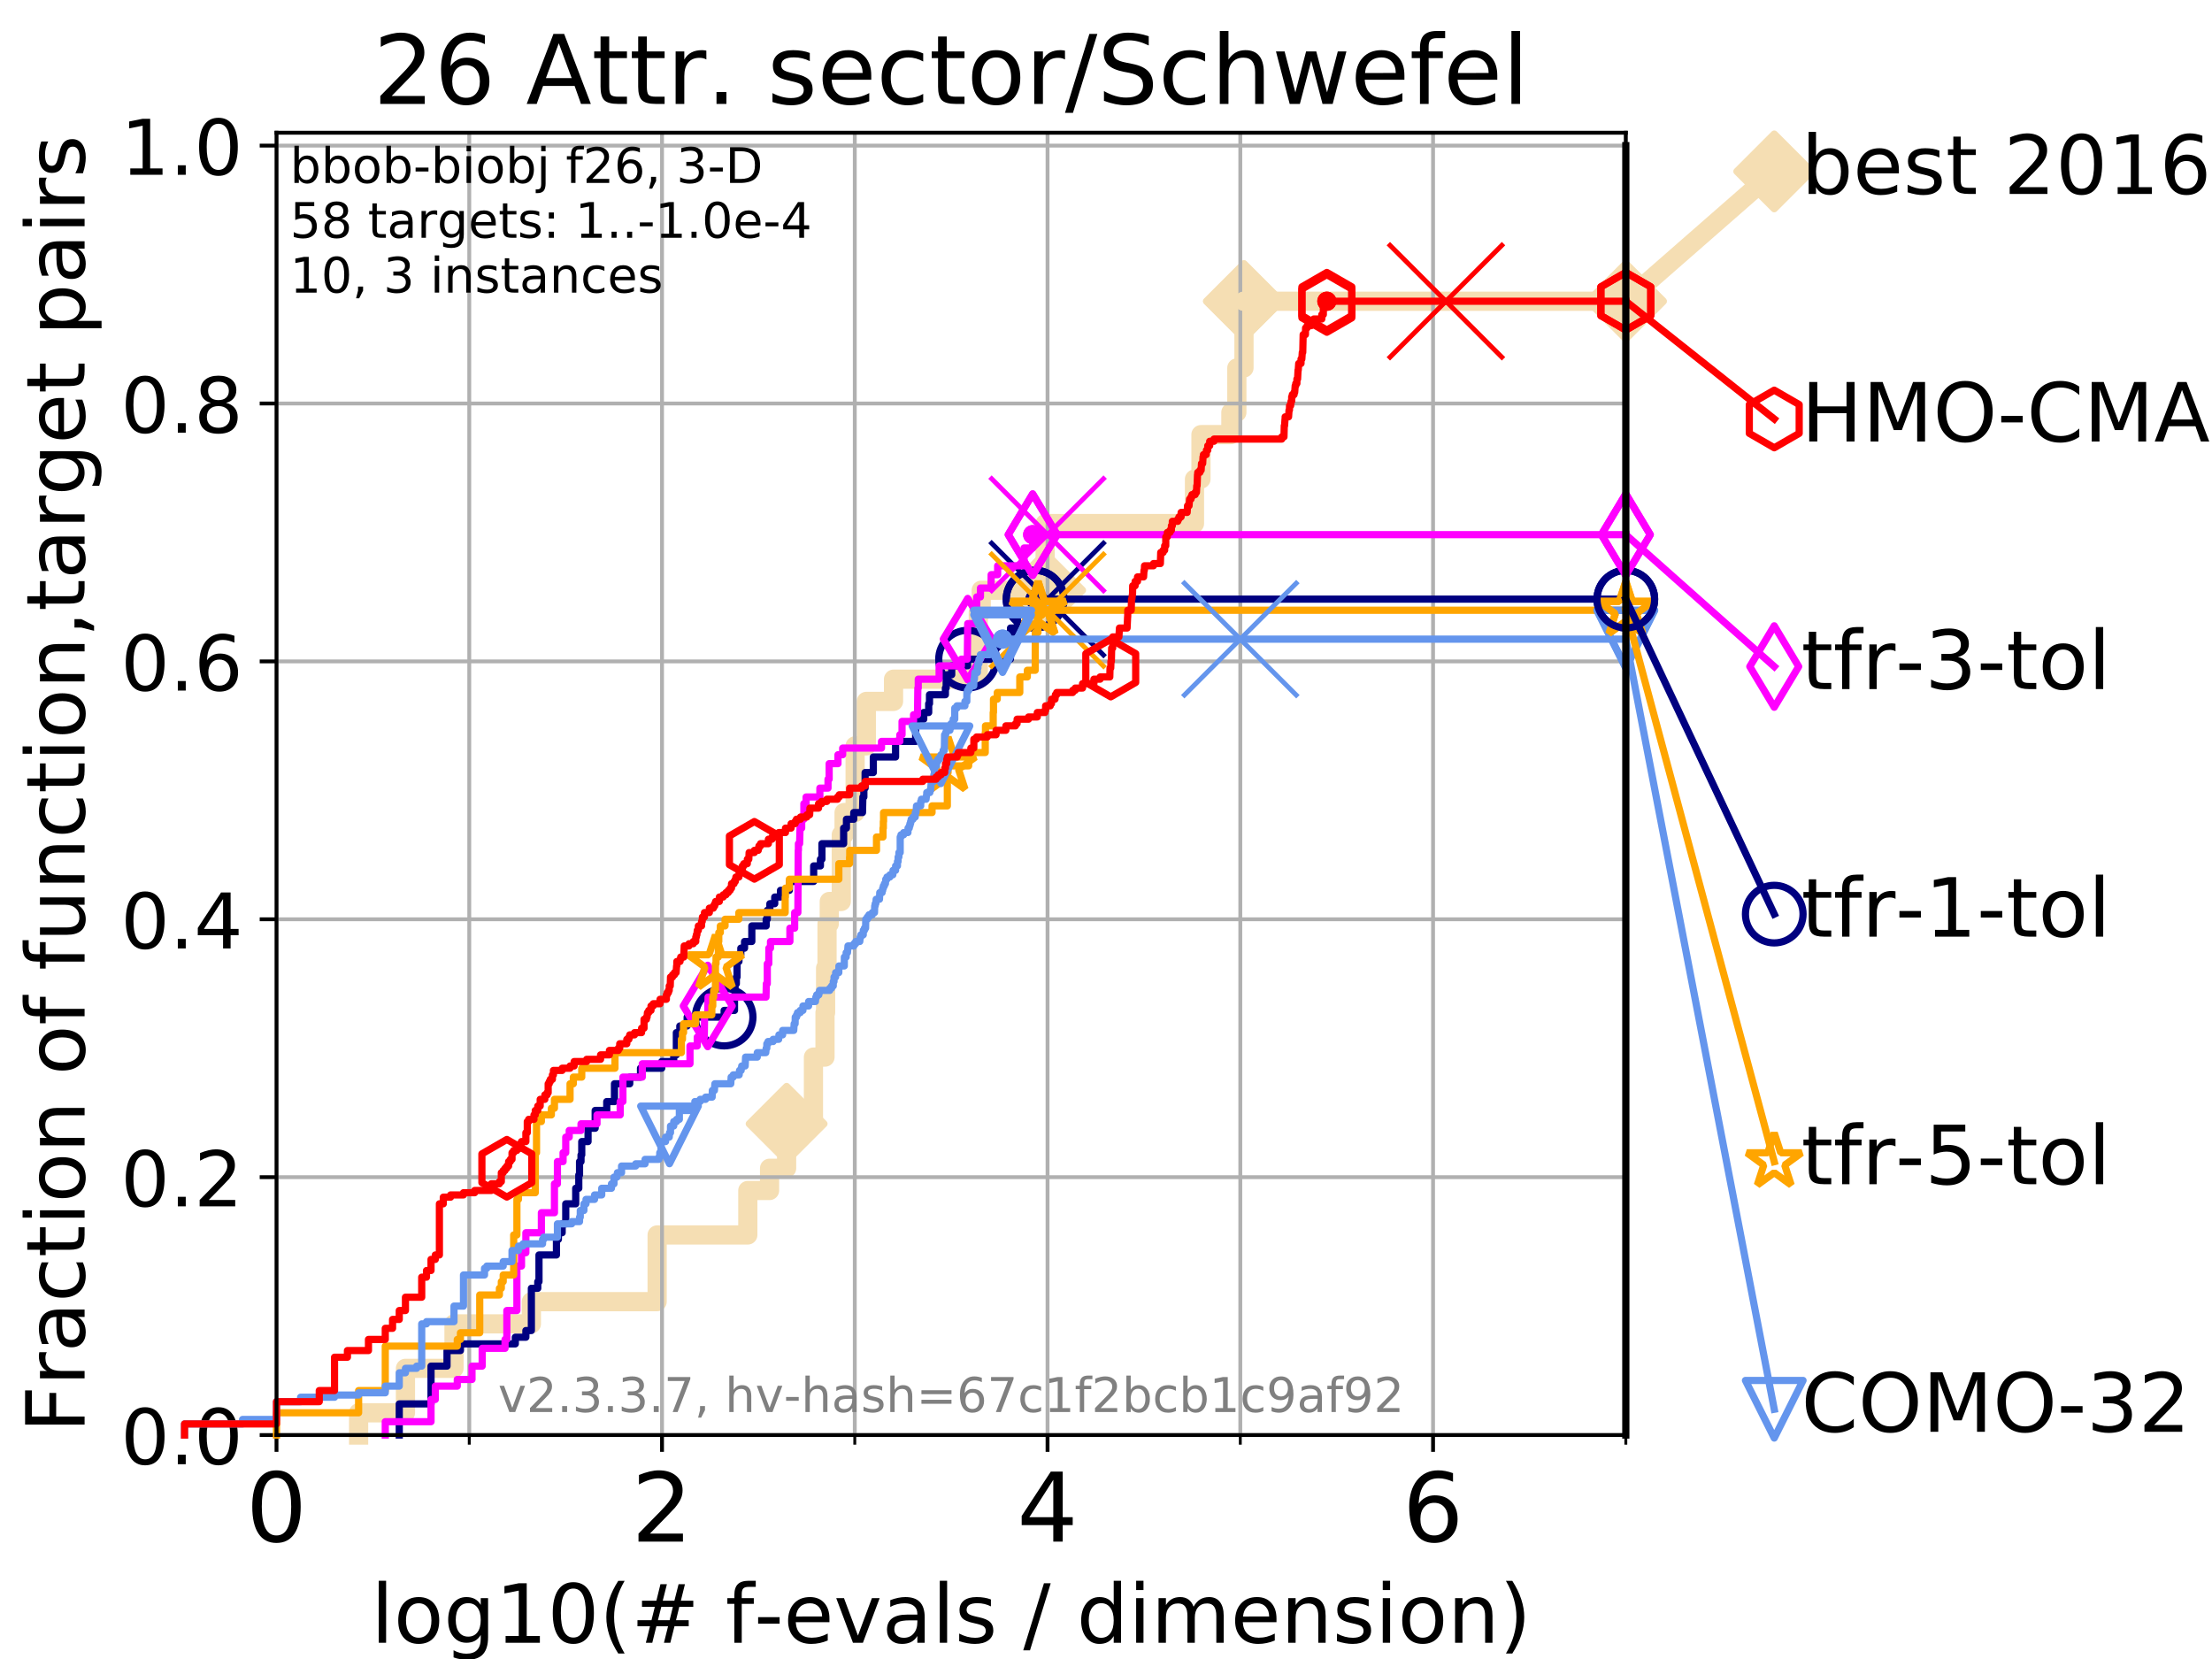 <?xml version="1.0" encoding="utf-8" standalone="no"?>
<!DOCTYPE svg PUBLIC "-//W3C//DTD SVG 1.1//EN"
  "http://www.w3.org/Graphics/SVG/1.1/DTD/svg11.dtd">
<!-- Created with matplotlib (https://matplotlib.org/) -->
<svg height="345.6pt" version="1.1" viewBox="0 0 460.8 345.6" width="460.8pt" xmlns="http://www.w3.org/2000/svg" xmlns:xlink="http://www.w3.org/1999/xlink">
 <defs>
  <style type="text/css">
*{stroke-linecap:butt;stroke-linejoin:round;}
  </style>
 </defs>
 <g id="figure_1">
  <g id="patch_1">
   <path d="M 0 345.6 
L 460.8 345.6 
L 460.8 0 
L 0 0 
z
" style="fill:#ffffff;"/>
  </g>
  <g id="axes_1">
   <g id="patch_2">
    <path d="M 57.6 298.944 
L 338.688 298.944 
L 338.688 27.648 
L 57.6 27.648 
z
" style="fill:#ffffff;"/>
   </g>
   <g id="line2d_1">
    <path d="M 74.705 298.944 
L 74.705 294.313 
L 84.464 294.313 
L 84.464 285.05 
L 94.576 285.05 
L 94.576 275.788 
L 110.694 275.788 
L 110.694 271.157 
L 136.894 271.157 
L 136.894 257.263 
L 155.783 257.263 
L 155.783 248.001 
L 160.314 248.001 
L 160.314 243.37 
L 163.867 243.37 
L 163.867 234.107 
L 169.456 234.107 
L 169.456 220.214 
L 171.863 220.214 
L 171.863 210.951 
L 171.987 210.951 
L 171.987 201.689 
L 172.289 201.689 
L 172.289 192.426 
L 172.752 192.426 
L 172.752 187.795 
L 175.253 187.795 
L 175.253 173.901 
L 175.837 173.901 
L 175.837 169.27 
L 178.136 169.27 
L 178.136 155.377 
L 180.473 155.377 
L 180.473 146.114 
L 186.139 146.114 
L 186.139 141.483 
L 203.798 141.483 
L 203.798 127.589 
L 204.407 127.589 
L 204.407 122.958 
L 217.724 122.958 
L 217.724 109.065 
L 248.833 109.065 
L 248.833 99.802 
L 250.181 99.802 
L 250.181 90.54 
L 256.414 90.54 
L 256.414 85.909 
L 257.658 85.909 
L 257.658 76.646 
L 259.144 76.646 
L 259.144 62.753 
L 338.688 62.753 
" style="fill:none;stroke:#f5deb3;stroke-linecap:square;stroke-width:4;"/>
   </g>
   <g id="line2d_2">
    <defs>
     <path d="M 0 7.778 
L 7.778 0 
L 0 -7.778 
L -7.778 0 
z
" id="me7e8368654" style="stroke:#f5deb3;stroke-linejoin:miter;stroke-width:1.5;"/>
    </defs>
    <g>
     <use style="fill:#f5deb3;stroke:#f5deb3;stroke-linejoin:miter;stroke-width:1.5;" x="163.867" xlink:href="#me7e8368654" y="234.107"/>
     <use style="fill:#f5deb3;stroke:#f5deb3;stroke-linejoin:miter;stroke-width:1.5;" x="217.724" xlink:href="#me7e8368654" y="122.958"/>
     <use style="fill:#f5deb3;stroke:#f5deb3;stroke-linejoin:miter;stroke-width:1.5;" x="259.144" xlink:href="#me7e8368654" y="62.753"/>
     <use style="fill:#f5deb3;stroke:#f5deb3;stroke-linejoin:miter;stroke-width:1.5;" x="259.144" xlink:href="#me7e8368654" y="62.753"/>
     <use style="fill:#f5deb3;stroke:#f5deb3;stroke-linejoin:miter;stroke-width:1.5;" x="338.688" xlink:href="#me7e8368654" y="62.753"/>
    </g>
   </g>
   <g id="line2d_3">
    <path style="fill:none;stroke:#f5deb3;stroke-linecap:square;stroke-width:4;"/>
    <g/>
   </g>
   <g id="line2d_4">
    <path d="M 338.688 62.753 
L 369.608 35.706 
" style="fill:none;stroke:#f5deb3;stroke-linecap:square;stroke-width:4;"/>
    <g>
     <use style="fill:#f5deb3;stroke:#f5deb3;stroke-linejoin:miter;stroke-width:1.5;" x="338.688" xlink:href="#me7e8368654" y="62.753"/>
     <use style="fill:#f5deb3;stroke:#f5deb3;stroke-linejoin:miter;stroke-width:1.5;" x="369.608" xlink:href="#me7e8368654" y="35.706"/>
    </g>
   </g>
   <g id="matplotlib.axis_1">
    <g id="xtick_1">
     <g id="line2d_5">
      <path clip-path="url(#p1274e356e8)" d="M 57.6 298.944 
L 57.6 27.648 
" style="fill:none;stroke:#b0b0b0;stroke-linecap:square;stroke-width:0.8;"/>
     </g>
     <g id="line2d_6">
      <defs>
       <path d="M 0 0 
L 0 3.5 
" id="md48c4242d7" style="stroke:#000000;stroke-width:0.8;"/>
      </defs>
      <g>
       <use style="stroke:#000000;stroke-width:0.8;" x="57.6" xlink:href="#md48c4242d7" y="298.944"/>
      </g>
     </g>
     <g id="text_1">
      <!-- 0 -->
      <defs>
       <path d="M 31.781 66.406 
Q 24.172 66.406 20.328 58.906 
Q 16.5 51.422 16.5 36.375 
Q 16.5 21.391 20.328 13.891 
Q 24.172 6.391 31.781 6.391 
Q 39.453 6.391 43.281 13.891 
Q 47.125 21.391 47.125 36.375 
Q 47.125 51.422 43.281 58.906 
Q 39.453 66.406 31.781 66.406 
z
M 31.781 74.219 
Q 44.047 74.219 50.516 64.516 
Q 56.984 54.828 56.984 36.375 
Q 56.984 17.969 50.516 8.266 
Q 44.047 -1.422 31.781 -1.422 
Q 19.531 -1.422 13.062 8.266 
Q 6.594 17.969 6.594 36.375 
Q 6.594 54.828 13.062 64.516 
Q 19.531 74.219 31.781 74.219 
z
" id="DejaVuSans-48"/>
      </defs>
      <g transform="translate(51.237 321.141)scale(0.2 -0.2)">
       <use xlink:href="#DejaVuSans-48"/>
      </g>
     </g>
    </g>
    <g id="xtick_2">
     <g id="line2d_7">
      <path clip-path="url(#p1274e356e8)" d="M 137.911 298.944 
L 137.911 27.648 
" style="fill:none;stroke:#b0b0b0;stroke-linecap:square;stroke-width:0.8;"/>
     </g>
     <g id="line2d_8">
      <g>
       <use style="stroke:#000000;stroke-width:0.8;" x="137.911" xlink:href="#md48c4242d7" y="298.944"/>
      </g>
     </g>
     <g id="text_2">
      <!-- 2 -->
      <defs>
       <path d="M 19.188 8.297 
L 53.609 8.297 
L 53.609 0 
L 7.328 0 
L 7.328 8.297 
Q 12.938 14.109 22.625 23.891 
Q 32.328 33.688 34.812 36.531 
Q 39.547 41.844 41.422 45.531 
Q 43.312 49.219 43.312 52.781 
Q 43.312 58.594 39.234 62.25 
Q 35.156 65.922 28.609 65.922 
Q 23.969 65.922 18.812 64.312 
Q 13.672 62.703 7.812 59.422 
L 7.812 69.391 
Q 13.766 71.781 18.938 73 
Q 24.125 74.219 28.422 74.219 
Q 39.75 74.219 46.484 68.547 
Q 53.219 62.891 53.219 53.422 
Q 53.219 48.922 51.531 44.891 
Q 49.859 40.875 45.406 35.406 
Q 44.188 33.984 37.641 27.219 
Q 31.109 20.453 19.188 8.297 
z
" id="DejaVuSans-50"/>
      </defs>
      <g transform="translate(131.548 321.141)scale(0.2 -0.2)">
       <use xlink:href="#DejaVuSans-50"/>
      </g>
     </g>
    </g>
    <g id="xtick_3">
     <g id="line2d_9">
      <path clip-path="url(#p1274e356e8)" d="M 218.222 298.944 
L 218.222 27.648 
" style="fill:none;stroke:#b0b0b0;stroke-linecap:square;stroke-width:0.8;"/>
     </g>
     <g id="line2d_10">
      <g>
       <use style="stroke:#000000;stroke-width:0.8;" x="218.222" xlink:href="#md48c4242d7" y="298.944"/>
      </g>
     </g>
     <g id="text_3">
      <!-- 4 -->
      <defs>
       <path d="M 37.797 64.312 
L 12.891 25.391 
L 37.797 25.391 
z
M 35.203 72.906 
L 47.609 72.906 
L 47.609 25.391 
L 58.016 25.391 
L 58.016 17.188 
L 47.609 17.188 
L 47.609 0 
L 37.797 0 
L 37.797 17.188 
L 4.891 17.188 
L 4.891 26.703 
z
" id="DejaVuSans-52"/>
      </defs>
      <g transform="translate(211.859 321.141)scale(0.2 -0.2)">
       <use xlink:href="#DejaVuSans-52"/>
      </g>
     </g>
    </g>
    <g id="xtick_4">
     <g id="line2d_11">
      <path clip-path="url(#p1274e356e8)" d="M 298.533 298.944 
L 298.533 27.648 
" style="fill:none;stroke:#b0b0b0;stroke-linecap:square;stroke-width:0.8;"/>
     </g>
     <g id="line2d_12">
      <g>
       <use style="stroke:#000000;stroke-width:0.8;" x="298.533" xlink:href="#md48c4242d7" y="298.944"/>
      </g>
     </g>
     <g id="text_4">
      <!-- 6 -->
      <defs>
       <path d="M 33.016 40.375 
Q 26.375 40.375 22.484 35.828 
Q 18.609 31.297 18.609 23.391 
Q 18.609 15.531 22.484 10.953 
Q 26.375 6.391 33.016 6.391 
Q 39.656 6.391 43.531 10.953 
Q 47.406 15.531 47.406 23.391 
Q 47.406 31.297 43.531 35.828 
Q 39.656 40.375 33.016 40.375 
z
M 52.594 71.297 
L 52.594 62.312 
Q 48.875 64.062 45.094 64.984 
Q 41.312 65.922 37.594 65.922 
Q 27.828 65.922 22.672 59.328 
Q 17.531 52.734 16.797 39.406 
Q 19.672 43.656 24.016 45.922 
Q 28.375 48.188 33.594 48.188 
Q 44.578 48.188 50.953 41.516 
Q 57.328 34.859 57.328 23.391 
Q 57.328 12.156 50.688 5.359 
Q 44.047 -1.422 33.016 -1.422 
Q 20.359 -1.422 13.672 8.266 
Q 6.984 17.969 6.984 36.375 
Q 6.984 53.656 15.188 63.938 
Q 23.391 74.219 37.203 74.219 
Q 40.922 74.219 44.703 73.484 
Q 48.484 72.75 52.594 71.297 
z
" id="DejaVuSans-54"/>
      </defs>
      <g transform="translate(292.17 321.141)scale(0.2 -0.2)">
       <use xlink:href="#DejaVuSans-54"/>
      </g>
     </g>
    </g>
    <g id="xtick_5">
     <g id="line2d_13">
      <path clip-path="url(#p1274e356e8)" d="M 97.755 298.944 
L 97.755 27.648 
" style="fill:none;stroke:#b0b0b0;stroke-linecap:square;stroke-width:0.8;"/>
     </g>
     <g id="line2d_14">
      <defs>
       <path d="M 0 0 
L 0 2 
" id="m9d6181fabc" style="stroke:#000000;stroke-width:0.6;"/>
      </defs>
      <g>
       <use style="stroke:#000000;stroke-width:0.6;" x="97.755" xlink:href="#m9d6181fabc" y="298.944"/>
      </g>
     </g>
    </g>
    <g id="xtick_6">
     <g id="line2d_15">
      <path clip-path="url(#p1274e356e8)" d="M 178.066 298.944 
L 178.066 27.648 
" style="fill:none;stroke:#b0b0b0;stroke-linecap:square;stroke-width:0.8;"/>
     </g>
     <g id="line2d_16">
      <g>
       <use style="stroke:#000000;stroke-width:0.6;" x="178.066" xlink:href="#m9d6181fabc" y="298.944"/>
      </g>
     </g>
    </g>
    <g id="xtick_7">
     <g id="line2d_17">
      <path clip-path="url(#p1274e356e8)" d="M 258.377 298.944 
L 258.377 27.648 
" style="fill:none;stroke:#b0b0b0;stroke-linecap:square;stroke-width:0.8;"/>
     </g>
     <g id="line2d_18">
      <g>
       <use style="stroke:#000000;stroke-width:0.6;" x="258.377" xlink:href="#m9d6181fabc" y="298.944"/>
      </g>
     </g>
    </g>
    <g id="xtick_8">
     <g id="line2d_19">
      <path clip-path="url(#p1274e356e8)" d="M 338.688 298.944 
L 338.688 27.648 
" style="fill:none;stroke:#b0b0b0;stroke-linecap:square;stroke-width:0.8;"/>
     </g>
     <g id="line2d_20">
      <g>
       <use style="stroke:#000000;stroke-width:0.6;" x="338.688" xlink:href="#m9d6181fabc" y="298.944"/>
      </g>
     </g>
    </g>
    <g id="text_5">
     <!-- log10(# f-evals / dimension) -->
     <defs>
      <path d="M 9.422 75.984 
L 18.406 75.984 
L 18.406 0 
L 9.422 0 
z
" id="DejaVuSans-108"/>
      <path d="M 30.609 48.391 
Q 23.391 48.391 19.188 42.75 
Q 14.984 37.109 14.984 27.297 
Q 14.984 17.484 19.156 11.844 
Q 23.344 6.203 30.609 6.203 
Q 37.797 6.203 41.984 11.859 
Q 46.188 17.531 46.188 27.297 
Q 46.188 37.016 41.984 42.703 
Q 37.797 48.391 30.609 48.391 
z
M 30.609 56 
Q 42.328 56 49.016 48.375 
Q 55.719 40.766 55.719 27.297 
Q 55.719 13.875 49.016 6.219 
Q 42.328 -1.422 30.609 -1.422 
Q 18.844 -1.422 12.172 6.219 
Q 5.516 13.875 5.516 27.297 
Q 5.516 40.766 12.172 48.375 
Q 18.844 56 30.609 56 
z
" id="DejaVuSans-111"/>
      <path d="M 45.406 27.984 
Q 45.406 37.75 41.375 43.109 
Q 37.359 48.484 30.078 48.484 
Q 22.859 48.484 18.828 43.109 
Q 14.797 37.75 14.797 27.984 
Q 14.797 18.266 18.828 12.891 
Q 22.859 7.516 30.078 7.516 
Q 37.359 7.516 41.375 12.891 
Q 45.406 18.266 45.406 27.984 
z
M 54.391 6.781 
Q 54.391 -7.172 48.188 -13.984 
Q 42 -20.797 29.203 -20.797 
Q 24.469 -20.797 20.266 -20.094 
Q 16.062 -19.391 12.109 -17.922 
L 12.109 -9.188 
Q 16.062 -11.328 19.922 -12.344 
Q 23.781 -13.375 27.781 -13.375 
Q 36.625 -13.375 41.016 -8.766 
Q 45.406 -4.156 45.406 5.172 
L 45.406 9.625 
Q 42.625 4.781 38.281 2.391 
Q 33.938 0 27.875 0 
Q 17.828 0 11.672 7.656 
Q 5.516 15.328 5.516 27.984 
Q 5.516 40.672 11.672 48.328 
Q 17.828 56 27.875 56 
Q 33.938 56 38.281 53.609 
Q 42.625 51.219 45.406 46.391 
L 45.406 54.688 
L 54.391 54.688 
z
" id="DejaVuSans-103"/>
      <path d="M 12.406 8.297 
L 28.516 8.297 
L 28.516 63.922 
L 10.984 60.406 
L 10.984 69.391 
L 28.422 72.906 
L 38.281 72.906 
L 38.281 8.297 
L 54.391 8.297 
L 54.391 0 
L 12.406 0 
z
" id="DejaVuSans-49"/>
      <path d="M 31 75.875 
Q 24.469 64.656 21.281 53.656 
Q 18.109 42.672 18.109 31.391 
Q 18.109 20.125 21.312 9.062 
Q 24.516 -2 31 -13.188 
L 23.188 -13.188 
Q 15.875 -1.703 12.234 9.375 
Q 8.594 20.453 8.594 31.391 
Q 8.594 42.281 12.203 53.312 
Q 15.828 64.359 23.188 75.875 
z
" id="DejaVuSans-40"/>
      <path d="M 51.125 44 
L 36.922 44 
L 32.812 27.688 
L 47.125 27.688 
z
M 43.797 71.781 
L 38.719 51.516 
L 52.984 51.516 
L 58.109 71.781 
L 65.922 71.781 
L 60.891 51.516 
L 76.125 51.516 
L 76.125 44 
L 58.984 44 
L 54.984 27.688 
L 70.516 27.688 
L 70.516 20.219 
L 53.078 20.219 
L 48 0 
L 40.188 0 
L 45.219 20.219 
L 30.906 20.219 
L 25.875 0 
L 18.016 0 
L 23.094 20.219 
L 7.719 20.219 
L 7.719 27.688 
L 24.906 27.688 
L 29 44 
L 13.281 44 
L 13.281 51.516 
L 30.906 51.516 
L 35.891 71.781 
z
" id="DejaVuSans-35"/>
      <path id="DejaVuSans-32"/>
      <path d="M 37.109 75.984 
L 37.109 68.5 
L 28.516 68.5 
Q 23.688 68.5 21.797 66.547 
Q 19.922 64.594 19.922 59.516 
L 19.922 54.688 
L 34.719 54.688 
L 34.719 47.703 
L 19.922 47.703 
L 19.922 0 
L 10.891 0 
L 10.891 47.703 
L 2.297 47.703 
L 2.297 54.688 
L 10.891 54.688 
L 10.891 58.5 
Q 10.891 67.625 15.141 71.797 
Q 19.391 75.984 28.609 75.984 
z
" id="DejaVuSans-102"/>
      <path d="M 4.891 31.391 
L 31.203 31.391 
L 31.203 23.391 
L 4.891 23.391 
z
" id="DejaVuSans-45"/>
      <path d="M 56.203 29.594 
L 56.203 25.203 
L 14.891 25.203 
Q 15.484 15.922 20.484 11.062 
Q 25.484 6.203 34.422 6.203 
Q 39.594 6.203 44.453 7.469 
Q 49.312 8.734 54.109 11.281 
L 54.109 2.781 
Q 49.266 0.734 44.188 -0.344 
Q 39.109 -1.422 33.891 -1.422 
Q 20.797 -1.422 13.156 6.188 
Q 5.516 13.812 5.516 26.812 
Q 5.516 40.234 12.766 48.109 
Q 20.016 56 32.328 56 
Q 43.359 56 49.781 48.891 
Q 56.203 41.797 56.203 29.594 
z
M 47.219 32.234 
Q 47.125 39.594 43.094 43.984 
Q 39.062 48.391 32.422 48.391 
Q 24.906 48.391 20.391 44.141 
Q 15.875 39.891 15.188 32.172 
z
" id="DejaVuSans-101"/>
      <path d="M 2.984 54.688 
L 12.5 54.688 
L 29.594 8.797 
L 46.688 54.688 
L 56.203 54.688 
L 35.688 0 
L 23.484 0 
z
" id="DejaVuSans-118"/>
      <path d="M 34.281 27.484 
Q 23.391 27.484 19.188 25 
Q 14.984 22.516 14.984 16.5 
Q 14.984 11.719 18.141 8.906 
Q 21.297 6.109 26.703 6.109 
Q 34.188 6.109 38.703 11.406 
Q 43.219 16.703 43.219 25.484 
L 43.219 27.484 
z
M 52.203 31.203 
L 52.203 0 
L 43.219 0 
L 43.219 8.297 
Q 40.141 3.328 35.547 0.953 
Q 30.953 -1.422 24.312 -1.422 
Q 15.922 -1.422 10.953 3.297 
Q 6 8.016 6 15.922 
Q 6 25.141 12.172 29.828 
Q 18.359 34.516 30.609 34.516 
L 43.219 34.516 
L 43.219 35.406 
Q 43.219 41.609 39.141 45 
Q 35.062 48.391 27.688 48.391 
Q 23 48.391 18.547 47.266 
Q 14.109 46.141 10.016 43.891 
L 10.016 52.203 
Q 14.938 54.109 19.578 55.047 
Q 24.219 56 28.609 56 
Q 40.484 56 46.344 49.844 
Q 52.203 43.703 52.203 31.203 
z
" id="DejaVuSans-97"/>
      <path d="M 44.281 53.078 
L 44.281 44.578 
Q 40.484 46.531 36.375 47.5 
Q 32.281 48.484 27.875 48.484 
Q 21.188 48.484 17.844 46.438 
Q 14.5 44.391 14.5 40.281 
Q 14.5 37.156 16.891 35.375 
Q 19.281 33.594 26.516 31.984 
L 29.594 31.297 
Q 39.156 29.25 43.188 25.516 
Q 47.219 21.781 47.219 15.094 
Q 47.219 7.469 41.188 3.016 
Q 35.156 -1.422 24.609 -1.422 
Q 20.219 -1.422 15.453 -0.562 
Q 10.688 0.297 5.422 2 
L 5.422 11.281 
Q 10.406 8.688 15.234 7.391 
Q 20.062 6.109 24.812 6.109 
Q 31.156 6.109 34.562 8.281 
Q 37.984 10.453 37.984 14.406 
Q 37.984 18.062 35.516 20.016 
Q 33.062 21.969 24.703 23.781 
L 21.578 24.516 
Q 13.234 26.266 9.516 29.906 
Q 5.812 33.547 5.812 39.891 
Q 5.812 47.609 11.281 51.797 
Q 16.75 56 26.812 56 
Q 31.781 56 36.172 55.266 
Q 40.578 54.547 44.281 53.078 
z
" id="DejaVuSans-115"/>
      <path d="M 25.391 72.906 
L 33.688 72.906 
L 8.297 -9.281 
L 0 -9.281 
z
" id="DejaVuSans-47"/>
      <path d="M 45.406 46.391 
L 45.406 75.984 
L 54.391 75.984 
L 54.391 0 
L 45.406 0 
L 45.406 8.203 
Q 42.578 3.328 38.25 0.953 
Q 33.938 -1.422 27.875 -1.422 
Q 17.969 -1.422 11.734 6.484 
Q 5.516 14.406 5.516 27.297 
Q 5.516 40.188 11.734 48.094 
Q 17.969 56 27.875 56 
Q 33.938 56 38.25 53.625 
Q 42.578 51.266 45.406 46.391 
z
M 14.797 27.297 
Q 14.797 17.391 18.875 11.75 
Q 22.953 6.109 30.078 6.109 
Q 37.203 6.109 41.297 11.75 
Q 45.406 17.391 45.406 27.297 
Q 45.406 37.203 41.297 42.844 
Q 37.203 48.484 30.078 48.484 
Q 22.953 48.484 18.875 42.844 
Q 14.797 37.203 14.797 27.297 
z
" id="DejaVuSans-100"/>
      <path d="M 9.422 54.688 
L 18.406 54.688 
L 18.406 0 
L 9.422 0 
z
M 9.422 75.984 
L 18.406 75.984 
L 18.406 64.594 
L 9.422 64.594 
z
" id="DejaVuSans-105"/>
      <path d="M 52 44.188 
Q 55.375 50.25 60.062 53.125 
Q 64.75 56 71.094 56 
Q 79.641 56 84.281 50.016 
Q 88.922 44.047 88.922 33.016 
L 88.922 0 
L 79.891 0 
L 79.891 32.719 
Q 79.891 40.578 77.094 44.375 
Q 74.312 48.188 68.609 48.188 
Q 61.625 48.188 57.562 43.547 
Q 53.516 38.922 53.516 30.906 
L 53.516 0 
L 44.484 0 
L 44.484 32.719 
Q 44.484 40.625 41.703 44.406 
Q 38.922 48.188 33.109 48.188 
Q 26.219 48.188 22.156 43.531 
Q 18.109 38.875 18.109 30.906 
L 18.109 0 
L 9.078 0 
L 9.078 54.688 
L 18.109 54.688 
L 18.109 46.188 
Q 21.188 51.219 25.484 53.609 
Q 29.781 56 35.688 56 
Q 41.656 56 45.828 52.969 
Q 50 49.953 52 44.188 
z
" id="DejaVuSans-109"/>
      <path d="M 54.891 33.016 
L 54.891 0 
L 45.906 0 
L 45.906 32.719 
Q 45.906 40.484 42.875 44.328 
Q 39.844 48.188 33.797 48.188 
Q 26.516 48.188 22.312 43.547 
Q 18.109 38.922 18.109 30.906 
L 18.109 0 
L 9.078 0 
L 9.078 54.688 
L 18.109 54.688 
L 18.109 46.188 
Q 21.344 51.125 25.703 53.562 
Q 30.078 56 35.797 56 
Q 45.219 56 50.047 50.172 
Q 54.891 44.344 54.891 33.016 
z
" id="DejaVuSans-110"/>
      <path d="M 8.016 75.875 
L 15.828 75.875 
Q 23.141 64.359 26.781 53.312 
Q 30.422 42.281 30.422 31.391 
Q 30.422 20.453 26.781 9.375 
Q 23.141 -1.703 15.828 -13.188 
L 8.016 -13.188 
Q 14.5 -2 17.703 9.062 
Q 20.906 20.125 20.906 31.391 
Q 20.906 42.672 17.703 53.656 
Q 14.5 64.656 8.016 75.875 
z
" id="DejaVuSans-41"/>
     </defs>
     <g transform="translate(77.303 342.218)scale(0.17 -0.17)">
      <use xlink:href="#DejaVuSans-108"/>
      <use x="27.783" xlink:href="#DejaVuSans-111"/>
      <use x="88.965" xlink:href="#DejaVuSans-103"/>
      <use x="152.441" xlink:href="#DejaVuSans-49"/>
      <use x="216.064" xlink:href="#DejaVuSans-48"/>
      <use x="279.688" xlink:href="#DejaVuSans-40"/>
      <use x="318.701" xlink:href="#DejaVuSans-35"/>
      <use x="402.49" xlink:href="#DejaVuSans-32"/>
      <use x="434.277" xlink:href="#DejaVuSans-102"/>
      <use x="469.404" xlink:href="#DejaVuSans-45"/>
      <use x="505.488" xlink:href="#DejaVuSans-101"/>
      <use x="567.012" xlink:href="#DejaVuSans-118"/>
      <use x="626.191" xlink:href="#DejaVuSans-97"/>
      <use x="687.471" xlink:href="#DejaVuSans-108"/>
      <use x="715.254" xlink:href="#DejaVuSans-115"/>
      <use x="767.354" xlink:href="#DejaVuSans-32"/>
      <use x="799.141" xlink:href="#DejaVuSans-47"/>
      <use x="832.832" xlink:href="#DejaVuSans-32"/>
      <use x="864.619" xlink:href="#DejaVuSans-100"/>
      <use x="928.096" xlink:href="#DejaVuSans-105"/>
      <use x="955.879" xlink:href="#DejaVuSans-109"/>
      <use x="1053.291" xlink:href="#DejaVuSans-101"/>
      <use x="1114.814" xlink:href="#DejaVuSans-110"/>
      <use x="1178.193" xlink:href="#DejaVuSans-115"/>
      <use x="1230.293" xlink:href="#DejaVuSans-105"/>
      <use x="1258.076" xlink:href="#DejaVuSans-111"/>
      <use x="1319.258" xlink:href="#DejaVuSans-110"/>
      <use x="1382.637" xlink:href="#DejaVuSans-41"/>
     </g>
    </g>
   </g>
   <g id="matplotlib.axis_2">
    <g id="ytick_1">
     <g id="line2d_21">
      <path clip-path="url(#p1274e356e8)" d="M 57.6 298.944 
L 338.688 298.944 
" style="fill:none;stroke:#b0b0b0;stroke-linecap:square;stroke-width:0.8;"/>
     </g>
     <g id="line2d_22">
      <defs>
       <path d="M 0 0 
L -3.5 0 
" id="mcfd5a61306" style="stroke:#000000;stroke-width:0.8;"/>
      </defs>
      <g>
       <use style="stroke:#000000;stroke-width:0.8;" x="57.6" xlink:href="#mcfd5a61306" y="298.944"/>
      </g>
     </g>
     <g id="text_6">
      <!-- 0.0 -->
      <defs>
       <path d="M 10.688 12.406 
L 21 12.406 
L 21 0 
L 10.688 0 
z
" id="DejaVuSans-46"/>
      </defs>
      <g transform="translate(25.155 305.023)scale(0.16 -0.16)">
       <use xlink:href="#DejaVuSans-48"/>
       <use x="63.623" xlink:href="#DejaVuSans-46"/>
       <use x="95.41" xlink:href="#DejaVuSans-48"/>
      </g>
     </g>
    </g>
    <g id="ytick_2">
     <g id="line2d_23">
      <path clip-path="url(#p1274e356e8)" d="M 57.6 245.222 
L 338.688 245.222 
" style="fill:none;stroke:#b0b0b0;stroke-linecap:square;stroke-width:0.8;"/>
     </g>
     <g id="line2d_24">
      <g>
       <use style="stroke:#000000;stroke-width:0.8;" x="57.6" xlink:href="#mcfd5a61306" y="245.222"/>
      </g>
     </g>
     <g id="text_7">
      <!-- 0.2 -->
      <g transform="translate(25.155 251.301)scale(0.16 -0.16)">
       <use xlink:href="#DejaVuSans-48"/>
       <use x="63.623" xlink:href="#DejaVuSans-46"/>
       <use x="95.41" xlink:href="#DejaVuSans-50"/>
      </g>
     </g>
    </g>
    <g id="ytick_3">
     <g id="line2d_25">
      <path clip-path="url(#p1274e356e8)" d="M 57.6 191.5 
L 338.688 191.5 
" style="fill:none;stroke:#b0b0b0;stroke-linecap:square;stroke-width:0.8;"/>
     </g>
     <g id="line2d_26">
      <g>
       <use style="stroke:#000000;stroke-width:0.8;" x="57.6" xlink:href="#mcfd5a61306" y="191.5"/>
      </g>
     </g>
     <g id="text_8">
      <!-- 0.4 -->
      <g transform="translate(25.155 197.579)scale(0.16 -0.16)">
       <use xlink:href="#DejaVuSans-48"/>
       <use x="63.623" xlink:href="#DejaVuSans-46"/>
       <use x="95.41" xlink:href="#DejaVuSans-52"/>
      </g>
     </g>
    </g>
    <g id="ytick_4">
     <g id="line2d_27">
      <path clip-path="url(#p1274e356e8)" d="M 57.6 137.778 
L 338.688 137.778 
" style="fill:none;stroke:#b0b0b0;stroke-linecap:square;stroke-width:0.8;"/>
     </g>
     <g id="line2d_28">
      <g>
       <use style="stroke:#000000;stroke-width:0.8;" x="57.6" xlink:href="#mcfd5a61306" y="137.778"/>
      </g>
     </g>
     <g id="text_9">
      <!-- 0.6 -->
      <g transform="translate(25.155 143.857)scale(0.16 -0.16)">
       <use xlink:href="#DejaVuSans-48"/>
       <use x="63.623" xlink:href="#DejaVuSans-46"/>
       <use x="95.41" xlink:href="#DejaVuSans-54"/>
      </g>
     </g>
    </g>
    <g id="ytick_5">
     <g id="line2d_29">
      <path clip-path="url(#p1274e356e8)" d="M 57.6 84.056 
L 338.688 84.056 
" style="fill:none;stroke:#b0b0b0;stroke-linecap:square;stroke-width:0.8;"/>
     </g>
     <g id="line2d_30">
      <g>
       <use style="stroke:#000000;stroke-width:0.8;" x="57.6" xlink:href="#mcfd5a61306" y="84.056"/>
      </g>
     </g>
     <g id="text_10">
      <!-- 0.8 -->
      <defs>
       <path d="M 31.781 34.625 
Q 24.75 34.625 20.719 30.859 
Q 16.703 27.094 16.703 20.516 
Q 16.703 13.922 20.719 10.156 
Q 24.75 6.391 31.781 6.391 
Q 38.812 6.391 42.859 10.172 
Q 46.922 13.969 46.922 20.516 
Q 46.922 27.094 42.891 30.859 
Q 38.875 34.625 31.781 34.625 
z
M 21.922 38.812 
Q 15.578 40.375 12.031 44.719 
Q 8.5 49.078 8.5 55.328 
Q 8.5 64.062 14.719 69.141 
Q 20.953 74.219 31.781 74.219 
Q 42.672 74.219 48.875 69.141 
Q 55.078 64.062 55.078 55.328 
Q 55.078 49.078 51.531 44.719 
Q 48 40.375 41.703 38.812 
Q 48.828 37.156 52.797 32.312 
Q 56.781 27.484 56.781 20.516 
Q 56.781 9.906 50.312 4.234 
Q 43.844 -1.422 31.781 -1.422 
Q 19.734 -1.422 13.25 4.234 
Q 6.781 9.906 6.781 20.516 
Q 6.781 27.484 10.781 32.312 
Q 14.797 37.156 21.922 38.812 
z
M 18.312 54.391 
Q 18.312 48.734 21.844 45.562 
Q 25.391 42.391 31.781 42.391 
Q 38.141 42.391 41.719 45.562 
Q 45.312 48.734 45.312 54.391 
Q 45.312 60.062 41.719 63.234 
Q 38.141 66.406 31.781 66.406 
Q 25.391 66.406 21.844 63.234 
Q 18.312 60.062 18.312 54.391 
z
" id="DejaVuSans-56"/>
      </defs>
      <g transform="translate(25.155 90.135)scale(0.16 -0.16)">
       <use xlink:href="#DejaVuSans-48"/>
       <use x="63.623" xlink:href="#DejaVuSans-46"/>
       <use x="95.41" xlink:href="#DejaVuSans-56"/>
      </g>
     </g>
    </g>
    <g id="ytick_6">
     <g id="line2d_31">
      <path clip-path="url(#p1274e356e8)" d="M 57.6 30.334 
L 338.688 30.334 
" style="fill:none;stroke:#b0b0b0;stroke-linecap:square;stroke-width:0.8;"/>
     </g>
     <g id="line2d_32">
      <g>
       <use style="stroke:#000000;stroke-width:0.8;" x="57.6" xlink:href="#mcfd5a61306" y="30.334"/>
      </g>
     </g>
     <g id="text_11">
      <!-- 1.0 -->
      <g transform="translate(25.155 36.413)scale(0.16 -0.16)">
       <use xlink:href="#DejaVuSans-49"/>
       <use x="63.623" xlink:href="#DejaVuSans-46"/>
       <use x="95.41" xlink:href="#DejaVuSans-48"/>
      </g>
     </g>
    </g>
    <g id="text_12">
     <!-- Fraction of function,target pairs -->
     <defs>
      <path d="M 9.812 72.906 
L 51.703 72.906 
L 51.703 64.594 
L 19.672 64.594 
L 19.672 43.109 
L 48.578 43.109 
L 48.578 34.812 
L 19.672 34.812 
L 19.672 0 
L 9.812 0 
z
" id="DejaVuSans-70"/>
      <path d="M 41.109 46.297 
Q 39.594 47.172 37.812 47.578 
Q 36.031 48 33.891 48 
Q 26.266 48 22.188 43.047 
Q 18.109 38.094 18.109 28.812 
L 18.109 0 
L 9.078 0 
L 9.078 54.688 
L 18.109 54.688 
L 18.109 46.188 
Q 20.953 51.172 25.484 53.578 
Q 30.031 56 36.531 56 
Q 37.453 56 38.578 55.875 
Q 39.703 55.766 41.062 55.516 
z
" id="DejaVuSans-114"/>
      <path d="M 48.781 52.594 
L 48.781 44.188 
Q 44.969 46.297 41.141 47.344 
Q 37.312 48.391 33.406 48.391 
Q 24.656 48.391 19.812 42.844 
Q 14.984 37.312 14.984 27.297 
Q 14.984 17.281 19.812 11.734 
Q 24.656 6.203 33.406 6.203 
Q 37.312 6.203 41.141 7.25 
Q 44.969 8.297 48.781 10.406 
L 48.781 2.094 
Q 45.016 0.344 40.984 -0.531 
Q 36.969 -1.422 32.422 -1.422 
Q 20.062 -1.422 12.781 6.344 
Q 5.516 14.109 5.516 27.297 
Q 5.516 40.672 12.859 48.328 
Q 20.219 56 33.016 56 
Q 37.156 56 41.109 55.141 
Q 45.062 54.297 48.781 52.594 
z
" id="DejaVuSans-99"/>
      <path d="M 18.312 70.219 
L 18.312 54.688 
L 36.812 54.688 
L 36.812 47.703 
L 18.312 47.703 
L 18.312 18.016 
Q 18.312 11.328 20.141 9.422 
Q 21.969 7.516 27.594 7.516 
L 36.812 7.516 
L 36.812 0 
L 27.594 0 
Q 17.188 0 13.234 3.875 
Q 9.281 7.766 9.281 18.016 
L 9.281 47.703 
L 2.688 47.703 
L 2.688 54.688 
L 9.281 54.688 
L 9.281 70.219 
z
" id="DejaVuSans-116"/>
      <path d="M 8.5 21.578 
L 8.5 54.688 
L 17.484 54.688 
L 17.484 21.922 
Q 17.484 14.156 20.5 10.266 
Q 23.531 6.391 29.594 6.391 
Q 36.859 6.391 41.078 11.031 
Q 45.312 15.672 45.312 23.688 
L 45.312 54.688 
L 54.297 54.688 
L 54.297 0 
L 45.312 0 
L 45.312 8.406 
Q 42.047 3.422 37.719 1 
Q 33.406 -1.422 27.688 -1.422 
Q 18.266 -1.422 13.375 4.438 
Q 8.5 10.297 8.5 21.578 
z
M 31.109 56 
z
" id="DejaVuSans-117"/>
      <path d="M 11.719 12.406 
L 22.016 12.406 
L 22.016 4 
L 14.016 -11.625 
L 7.719 -11.625 
L 11.719 4 
z
" id="DejaVuSans-44"/>
      <path d="M 18.109 8.203 
L 18.109 -20.797 
L 9.078 -20.797 
L 9.078 54.688 
L 18.109 54.688 
L 18.109 46.391 
Q 20.953 51.266 25.266 53.625 
Q 29.594 56 35.594 56 
Q 45.562 56 51.781 48.094 
Q 58.016 40.188 58.016 27.297 
Q 58.016 14.406 51.781 6.484 
Q 45.562 -1.422 35.594 -1.422 
Q 29.594 -1.422 25.266 0.953 
Q 20.953 3.328 18.109 8.203 
z
M 48.688 27.297 
Q 48.688 37.203 44.609 42.844 
Q 40.531 48.484 33.406 48.484 
Q 26.266 48.484 22.188 42.844 
Q 18.109 37.203 18.109 27.297 
Q 18.109 17.391 22.188 11.75 
Q 26.266 6.109 33.406 6.109 
Q 40.531 6.109 44.609 11.75 
Q 48.688 17.391 48.688 27.297 
z
" id="DejaVuSans-112"/>
     </defs>
     <g transform="translate(17.62 298.435)rotate(-90)scale(0.17 -0.17)">
      <use xlink:href="#DejaVuSans-70"/>
      <use x="57.41" xlink:href="#DejaVuSans-114"/>
      <use x="98.523" xlink:href="#DejaVuSans-97"/>
      <use x="159.803" xlink:href="#DejaVuSans-99"/>
      <use x="214.783" xlink:href="#DejaVuSans-116"/>
      <use x="253.992" xlink:href="#DejaVuSans-105"/>
      <use x="281.775" xlink:href="#DejaVuSans-111"/>
      <use x="342.957" xlink:href="#DejaVuSans-110"/>
      <use x="406.336" xlink:href="#DejaVuSans-32"/>
      <use x="438.123" xlink:href="#DejaVuSans-111"/>
      <use x="499.305" xlink:href="#DejaVuSans-102"/>
      <use x="534.51" xlink:href="#DejaVuSans-32"/>
      <use x="566.297" xlink:href="#DejaVuSans-102"/>
      <use x="601.502" xlink:href="#DejaVuSans-117"/>
      <use x="664.881" xlink:href="#DejaVuSans-110"/>
      <use x="728.26" xlink:href="#DejaVuSans-99"/>
      <use x="783.24" xlink:href="#DejaVuSans-116"/>
      <use x="822.449" xlink:href="#DejaVuSans-105"/>
      <use x="850.232" xlink:href="#DejaVuSans-111"/>
      <use x="911.414" xlink:href="#DejaVuSans-110"/>
      <use x="974.793" xlink:href="#DejaVuSans-44"/>
      <use x="1006.58" xlink:href="#DejaVuSans-116"/>
      <use x="1045.789" xlink:href="#DejaVuSans-97"/>
      <use x="1107.068" xlink:href="#DejaVuSans-114"/>
      <use x="1148.166" xlink:href="#DejaVuSans-103"/>
      <use x="1211.643" xlink:href="#DejaVuSans-101"/>
      <use x="1273.166" xlink:href="#DejaVuSans-116"/>
      <use x="1312.375" xlink:href="#DejaVuSans-32"/>
      <use x="1344.162" xlink:href="#DejaVuSans-112"/>
      <use x="1407.639" xlink:href="#DejaVuSans-97"/>
      <use x="1468.918" xlink:href="#DejaVuSans-105"/>
      <use x="1496.701" xlink:href="#DejaVuSans-114"/>
      <use x="1537.814" xlink:href="#DejaVuSans-115"/>
     </g>
    </g>
   </g>
   <g id="line2d_33">
    <defs>
     <path d="M 0 1.5 
C 0.398 1.5 0.779 1.342 1.061 1.061 
C 1.342 0.779 1.5 0.398 1.5 0 
C 1.5 -0.398 1.342 -0.779 1.061 -1.061 
C 0.779 -1.342 0.398 -1.5 0 -1.5 
C -0.398 -1.5 -0.779 -1.342 -1.061 -1.061 
C -1.342 -0.779 -1.5 -0.398 -1.5 0 
C -1.5 0.398 -1.342 0.779 -1.061 1.061 
C -0.779 1.342 -0.398 1.5 0 1.5 
z
" id="m753b189aa0" style="stroke:#f5deb3;"/>
    </defs>
    <g>
     <use style="fill:#f5deb3;stroke:#f5deb3;" x="259.144" xlink:href="#m753b189aa0" y="62.753"/>
     <use style="fill:#f5deb3;stroke:#f5deb3;" x="259.144" xlink:href="#m753b189aa0" y="62.753"/>
    </g>
   </g>
   <g id="line2d_34">
    <defs>
     <path d="M 0 1.5 
C 0.398 1.5 0.779 1.342 1.061 1.061 
C 1.342 0.779 1.5 0.398 1.5 0 
C 1.5 -0.398 1.342 -0.779 1.061 -1.061 
C 0.779 -1.342 0.398 -1.5 0 -1.5 
C -0.398 -1.5 -0.779 -1.342 -1.061 -1.061 
C -1.342 -0.779 -1.5 -0.398 -1.5 0 
C -1.5 0.398 -1.342 0.779 -1.061 1.061 
C -0.779 1.342 -0.398 1.5 0 1.5 
z
" id="mc173aecae0" style="stroke:#000080;"/>
    </defs>
    <g>
     <use style="fill:#000080;stroke:#000080;" x="215.623" xlink:href="#mc173aecae0" y="124.811"/>
     <use style="fill:#000080;stroke:#000080;" x="215.623" xlink:href="#mc173aecae0" y="124.811"/>
    </g>
   </g>
   <g id="line2d_35">
    <path d="M 83.172 298.944 
L 83.172 292.46 
L 89.79 292.46 
L 89.79 284.587 
L 93.122 284.587 
L 93.122 281.345 
L 95.918 281.345 
L 95.918 279.956 
L 107.348 279.956 
L 107.348 278.567 
L 109.55 278.567 
L 109.55 277.177 
L 110.694 277.177 
L 110.694 268.378 
L 112.026 268.378 
L 112.026 266.989 
L 112.281 266.989 
L 112.281 261.431 
L 115.918 261.431 
L 115.918 258.189 
L 116.323 258.189 
L 116.323 256.8 
L 117.107 256.8 
L 117.107 254.948 
L 117.857 254.948 
L 117.857 250.779 
L 119.932 250.779 
L 119.932 247.538 
L 120.572 247.538 
L 120.572 244.759 
L 120.728 244.759 
L 120.728 241.98 
L 121.037 241.98 
L 121.037 240.591 
L 121.189 240.591 
L 121.189 237.812 
L 122.503 237.812 
L 122.503 235.033 
L 123.985 235.033 
L 123.985 231.328 
L 126.395 231.328 
L 126.395 229.476 
L 128.006 229.476 
L 128.006 225.771 
L 131.185 225.771 
L 131.185 224.382 
L 133.428 224.382 
L 133.428 222.529 
L 137.853 222.529 
L 137.853 221.14 
L 140.348 221.14 
L 140.348 219.75 
L 140.896 219.75 
L 140.896 215.119 
L 141.615 215.119 
L 141.615 213.73 
L 143.144 213.73 
L 143.144 211.877 
L 150.85 211.877 
L 150.85 210.488 
L 153.008 210.488 
L 153.008 207.709 
L 153.13 207.709 
L 153.13 204.931 
L 153.395 204.931 
L 153.395 203.541 
L 153.538 203.541 
L 153.538 200.299 
L 153.937 200.299 
L 153.937 198.91 
L 154.327 198.91 
L 154.327 197.521 
L 155.103 197.521 
L 155.103 196.131 
L 156.618 196.131 
L 156.618 192.889 
L 159.608 192.889 
L 159.608 191.5 
L 159.841 191.5 
L 159.841 189.648 
L 160.378 189.648 
L 160.378 188.258 
L 161.39 188.258 
L 161.39 186.869 
L 162.588 186.869 
L 162.588 185.479 
L 164.435 185.479 
L 164.435 183.627 
L 169.503 183.627 
L 169.503 180.385 
L 170.908 180.385 
L 170.908 178.996 
L 171.221 178.996 
L 171.221 175.754 
L 175.744 175.754 
L 175.744 172.512 
L 176.332 172.512 
L 176.332 170.66 
L 177.85 170.66 
L 177.85 169.27 
L 179.675 169.27 
L 179.75 166.028 
L 179.959 166.028 
L 179.959 164.176 
L 180.218 164.176 
L 180.218 160.934 
L 181.93 160.934 
L 181.93 157.692 
L 186.565 157.692 
L 186.565 154.45 
L 190.749 154.45 
L 190.749 151.209 
L 190.93 151.209 
L 190.93 149.819 
L 192.434 149.819 
L 192.434 148.43 
L 193.464 148.43 
L 193.464 146.577 
L 193.632 146.577 
L 193.632 144.725 
L 196.942 144.725 
L 196.942 143.336 
L 197.107 143.336 
L 197.107 141.946 
L 197.326 141.946 
L 197.326 140.557 
L 198.26 140.557 
L 198.26 138.704 
L 201.558 138.704 
L 201.558 137.315 
L 210.493 137.315 
L 210.508 130.831 
L 211.939 130.831 
L 211.939 128.053 
L 215.623 128.053 
L 215.623 124.811 
L 338.688 124.811 
L 338.688 124.811 
" style="fill:none;stroke:#000080;stroke-linecap:square;stroke-width:1.5;"/>
   </g>
   <g id="line2d_36">
    <defs>
     <path d="M 0 6 
C 1.591 6 3.117 5.368 4.243 4.243 
C 5.368 3.117 6 1.591 6 0 
C 6 -1.591 5.368 -3.117 4.243 -4.243 
C 3.117 -5.368 1.591 -6 0 -6 
C -1.591 -6 -3.117 -5.368 -4.243 -4.243 
C -5.368 -3.117 -6 -1.591 -6 0 
C -6 1.591 -5.368 3.117 -4.243 4.243 
C -3.117 5.368 -1.591 6 0 6 
z
" id="mb351b57a95" style="stroke:#000080;stroke-width:1.5;"/>
    </defs>
    <g>
     <use style="fill-opacity:0;stroke:#000080;stroke-width:1.5;" x="150.85" xlink:href="#mb351b57a95" y="211.877"/>
     <use style="fill-opacity:0;stroke:#000080;stroke-width:1.5;" x="201.558" xlink:href="#mb351b57a95" y="137.315"/>
     <use style="fill-opacity:0;stroke:#000080;stroke-width:1.5;" x="215.623" xlink:href="#mb351b57a95" y="124.811"/>
     <use style="fill-opacity:0;stroke:#000080;stroke-width:1.5;" x="215.623" xlink:href="#mb351b57a95" y="124.811"/>
     <use style="fill-opacity:0;stroke:#000080;stroke-width:1.5;" x="338.688" xlink:href="#mb351b57a95" y="124.811"/>
    </g>
   </g>
   <g id="line2d_37">
    <path style="fill:none;stroke:#000080;stroke-linecap:square;stroke-width:1.5;"/>
    <g/>
   </g>
   <g id="line2d_38">
    <path clip-path="url(#p1274e356e8)" d="M 218.223 124.811 
" style="fill:none;stroke:#000080;stroke-linecap:square;stroke-width:1.5;"/>
    <defs>
     <path d="M -12 12 
L 12 -12 
M -12 -12 
L 12 12 
" id="m228d57a0ce" style="stroke:#000080;"/>
    </defs>
    <g clip-path="url(#p1274e356e8)">
     <use style="fill:#000080;stroke:#000080;" x="218.223" xlink:href="#m228d57a0ce" y="124.811"/>
    </g>
   </g>
   <g id="line2d_39">
    <defs>
     <path d="M 0 1.5 
C 0.398 1.5 0.779 1.342 1.061 1.061 
C 1.342 0.779 1.5 0.398 1.5 0 
C 1.5 -0.398 1.342 -0.779 1.061 -1.061 
C 0.779 -1.342 0.398 -1.5 0 -1.5 
C -0.398 -1.5 -0.779 -1.342 -1.061 -1.061 
C -1.342 -0.779 -1.5 -0.398 -1.5 0 
C -1.5 0.398 -1.342 0.779 -1.061 1.061 
C -0.779 1.342 -0.398 1.5 0 1.5 
z
" id="mcb941024d4" style="stroke:#ff00ff;"/>
    </defs>
    <g>
     <use style="fill:#ff00ff;stroke:#ff00ff;" x="215.127" xlink:href="#mcb941024d4" y="111.38"/>
     <use style="fill:#ff00ff;stroke:#ff00ff;" x="215.127" xlink:href="#mcb941024d4" y="111.38"/>
    </g>
   </g>
   <g id="line2d_40">
    <path d="M 80.259 298.944 
L 80.259 296.165 
L 89.79 296.165 
L 89.79 291.534 
L 90.684 291.534 
L 90.684 288.755 
L 95.26 288.755 
L 95.26 287.366 
L 98.327 287.366 
L 98.327 284.587 
L 100.444 284.587 
L 100.444 280.882 
L 105.21 280.882 
L 105.21 279.03 
L 105.585 279.03 
L 105.585 273.009 
L 107.68 273.009 
L 107.68 263.747 
L 108.64 263.747 
L 108.64 260.968 
L 109.55 260.968 
L 109.55 256.8 
L 112.779 256.8 
L 112.779 252.632 
L 115.502 252.632 
L 115.502 246.611 
L 116.122 246.611 
L 116.122 241.98 
L 117.298 241.98 
L 117.298 240.128 
L 117.857 240.128 
L 117.857 236.886 
L 118.577 236.886 
L 118.577 235.496 
L 121.037 235.496 
L 121.037 234.107 
L 124.369 234.107 
L 124.369 232.255 
L 129.195 232.255 
L 129.195 229.476 
L 129.761 229.476 
L 129.761 224.382 
L 133.8 224.382 
L 133.8 221.603 
L 143.737 221.603 
L 143.737 217.898 
L 145.251 217.898 
L 145.251 216.045 
L 146.714 216.045 
L 146.784 211.414 
L 147.436 211.414 
L 147.503 207.709 
L 159.574 207.709 
L 159.641 204.931 
L 159.841 204.931 
L 159.841 200.762 
L 160.152 200.762 
L 160.168 197.521 
L 160.506 197.521 
L 160.506 196.131 
L 164.549 196.131 
L 164.549 193.353 
L 165.543 193.353 
L 165.543 190.111 
L 166.209 190.111 
L 166.289 177.143 
L 166.324 177.143 
L 166.324 175.754 
L 166.573 175.754 
L 166.662 172.512 
L 167.005 172.512 
L 167.005 170.66 
L 167.46 170.66 
L 167.46 167.418 
L 167.923 167.418 
L 167.923 166.028 
L 170.794 166.028 
L 170.794 164.176 
L 172.49 164.176 
L 172.49 162.323 
L 172.729 162.323 
L 172.729 159.082 
L 174.563 159.082 
L 174.563 157.229 
L 175.544 157.229 
L 175.544 155.84 
L 183.633 155.84 
L 183.633 154.45 
L 187.453 154.45 
L 187.453 153.061 
L 187.912 153.061 
L 187.912 150.282 
L 190.308 150.282 
L 190.308 148.893 
L 191.135 148.893 
L 191.203 143.336 
L 191.288 143.336 
L 191.288 141.483 
L 195.636 141.483 
L 195.636 138.704 
L 200.267 138.704 
L 200.267 137.315 
L 201.508 137.315 
L 201.595 129.905 
L 203.411 129.905 
L 203.48 124.348 
L 204.245 124.348 
L 204.245 122.495 
L 206.455 122.495 
L 206.475 119.716 
L 207.831 119.716 
L 207.831 117.864 
L 213.329 117.864 
L 213.329 114.159 
L 215.127 114.159 
L 215.127 111.38 
L 338.688 111.38 
L 338.688 111.38 
" style="fill:none;stroke:#ff00ff;stroke-linecap:square;stroke-width:1.5;"/>
   </g>
   <g id="line2d_41">
    <defs>
     <path d="M 0 8.485 
L 5.091 0 
L 0 -8.485 
L -5.091 0 
z
" id="mcf13752dab" style="stroke:#ff00ff;stroke-linejoin:miter;stroke-width:1.5;"/>
    </defs>
    <g>
     <use style="fill-opacity:0;stroke:#ff00ff;stroke-linejoin:miter;stroke-width:1.5;" x="147.436" xlink:href="#mcf13752dab" y="209.562"/>
     <use style="fill-opacity:0;stroke:#ff00ff;stroke-linejoin:miter;stroke-width:1.5;" x="201.595" xlink:href="#mcf13752dab" y="133.147"/>
     <use style="fill-opacity:0;stroke:#ff00ff;stroke-linejoin:miter;stroke-width:1.5;" x="215.127" xlink:href="#mcf13752dab" y="111.38"/>
     <use style="fill-opacity:0;stroke:#ff00ff;stroke-linejoin:miter;stroke-width:1.5;" x="215.127" xlink:href="#mcf13752dab" y="111.38"/>
     <use style="fill-opacity:0;stroke:#ff00ff;stroke-linejoin:miter;stroke-width:1.5;" x="338.688" xlink:href="#mcf13752dab" y="111.38"/>
    </g>
   </g>
   <g id="line2d_42">
    <path style="fill:none;stroke:#ff00ff;stroke-linecap:square;stroke-width:1.5;"/>
    <g/>
   </g>
   <g id="line2d_43">
    <path clip-path="url(#p1274e356e8)" d="M 218.225 111.38 
" style="fill:none;stroke:#ff00ff;stroke-linecap:square;stroke-width:1.5;"/>
    <defs>
     <path d="M -12 12 
L 12 -12 
M -12 -12 
L 12 12 
" id="mad0e0b2889" style="stroke:#ff00ff;"/>
    </defs>
    <g clip-path="url(#p1274e356e8)">
     <use style="fill:#ff00ff;stroke:#ff00ff;" x="218.225" xlink:href="#mad0e0b2889" y="111.38"/>
    </g>
   </g>
   <g id="line2d_44">
    <defs>
     <path d="M 0 1.5 
C 0.398 1.5 0.779 1.342 1.061 1.061 
C 1.342 0.779 1.5 0.398 1.5 0 
C 1.5 -0.398 1.342 -0.779 1.061 -1.061 
C 0.779 -1.342 0.398 -1.5 0 -1.5 
C -0.398 -1.5 -0.779 -1.342 -1.061 -1.061 
C -1.342 -0.779 -1.5 -0.398 -1.5 0 
C -1.5 0.398 -1.342 0.779 -1.061 1.061 
C -0.779 1.342 -0.398 1.5 0 1.5 
z
" id="mac90a58698" style="stroke:#ffa500;"/>
    </defs>
    <g>
     <use style="fill:#ffa500;stroke:#ffa500;" x="216.254" xlink:href="#mac90a58698" y="127.126"/>
     <use style="fill:#ffa500;stroke:#ffa500;" x="216.254" xlink:href="#mac90a58698" y="127.126"/>
    </g>
   </g>
   <g id="line2d_45">
    <path d="M 57.6 298.944 
L 57.6 294.313 
L 74.705 294.313 
L 74.705 289.682 
L 80.259 289.682 
L 80.259 280.419 
L 95.26 280.419 
L 95.26 279.03 
L 95.918 279.03 
L 95.918 277.64 
L 99.938 277.64 
L 99.938 269.767 
L 104.034 269.767 
L 104.034 268.378 
L 104.435 268.378 
L 104.435 266.989 
L 104.826 266.989 
L 104.826 265.599 
L 107.009 265.599 
L 107.009 257.263 
L 107.68 257.263 
L 107.68 249.853 
L 108.006 249.853 
L 108.006 248.464 
L 111.506 248.464 
L 111.506 240.128 
L 111.768 240.128 
L 111.768 233.644 
L 112.779 233.644 
L 112.779 232.255 
L 114.86 232.255 
L 114.86 230.865 
L 115.502 230.865 
L 115.502 229.013 
L 118.752 229.013 
L 118.752 225.771 
L 119.436 225.771 
L 119.436 224.382 
L 121.189 224.382 
L 121.189 222.529 
L 128.108 222.529 
L 128.108 219.287 
L 141.941 219.287 
L 141.941 216.509 
L 142.17 216.509 
L 142.17 215.119 
L 142.397 215.119 
L 142.397 213.267 
L 144.904 213.267 
L 144.904 211.414 
L 148.29 211.414 
L 148.29 209.562 
L 148.481 209.562 
L 148.481 207.709 
L 148.671 207.709 
L 148.671 206.32 
L 149.043 206.32 
L 149.043 200.762 
L 149.165 200.762 
L 149.165 199.373 
L 149.647 199.373 
L 149.647 196.131 
L 149.735 196.131 
L 149.735 194.279 
L 150.057 194.279 
L 150.057 192.889 
L 151.042 192.889 
L 151.042 191.5 
L 153.914 191.5 
L 153.914 190.111 
L 163.563 190.111 
L 163.563 186.869 
L 163.616 186.869 
L 163.616 185.016 
L 164.435 185.016 
L 164.435 183.164 
L 174.747 183.164 
L 174.747 179.922 
L 176.981 179.922 
L 176.981 178.533 
L 177.018 178.533 
L 177.018 177.143 
L 182.592 177.143 
L 182.592 174.365 
L 183.942 174.365 
L 183.942 172.512 
L 184.017 172.512 
L 184.017 171.123 
L 184.062 171.123 
L 184.062 169.27 
L 194.164 169.27 
L 194.164 167.881 
L 197.347 167.881 
L 197.347 160.934 
L 197.5 160.934 
L 197.5 159.545 
L 201.789 159.545 
L 201.789 156.766 
L 205.243 156.766 
L 205.243 153.987 
L 205.247 153.987 
L 205.247 152.598 
L 205.294 152.598 
L 205.294 151.209 
L 206.902 151.209 
L 206.902 148.43 
L 206.96 148.43 
L 206.96 145.651 
L 207.748 145.651 
L 207.748 144.262 
L 212.44 144.262 
L 212.44 141.02 
L 214.012 141.02 
L 214.012 139.631 
L 215.652 139.631 
L 215.652 138.241 
L 215.66 138.241 
L 215.66 134.999 
L 215.668 134.999 
L 215.668 131.757 
L 216.229 131.757 
L 216.229 128.516 
L 216.254 128.516 
L 216.254 127.126 
L 338.688 127.126 
" style="fill:none;stroke:#ffa500;stroke-linecap:square;stroke-width:1.5;"/>
   </g>
   <g id="line2d_46">
    <defs>
     <path d="M 0 -6 
L -1.347 -1.854 
L -5.706 -1.854 
L -2.18 0.708 
L -3.527 4.854 
L -0 2.292 
L 3.527 4.854 
L 2.18 0.708 
L 5.706 -1.854 
L 1.347 -1.854 
z
" id="m25a96d5b58" style="stroke:#ffa500;stroke-linejoin:bevel;stroke-width:1.5;"/>
    </defs>
    <g>
     <use style="fill-opacity:0;stroke:#ffa500;stroke-linejoin:bevel;stroke-width:1.5;" x="149.043" xlink:href="#m25a96d5b58" y="200.762"/>
     <use style="fill-opacity:0;stroke:#ffa500;stroke-linejoin:bevel;stroke-width:1.5;" x="197.5" xlink:href="#m25a96d5b58" y="159.545"/>
     <use style="fill-opacity:0;stroke:#ffa500;stroke-linejoin:bevel;stroke-width:1.5;" x="216.254" xlink:href="#m25a96d5b58" y="127.126"/>
     <use style="fill-opacity:0;stroke:#ffa500;stroke-linejoin:bevel;stroke-width:1.5;" x="216.254" xlink:href="#m25a96d5b58" y="127.126"/>
     <use style="fill-opacity:0;stroke:#ffa500;stroke-linejoin:bevel;stroke-width:1.5;" x="338.688" xlink:href="#m25a96d5b58" y="127.126"/>
    </g>
   </g>
   <g id="line2d_47">
    <path style="fill:none;stroke:#ffa500;stroke-linecap:square;stroke-width:1.5;"/>
    <g/>
   </g>
   <g id="line2d_48">
    <path clip-path="url(#p1274e356e8)" d="M 218.224 127.126 
" style="fill:none;stroke:#ffa500;stroke-linecap:square;stroke-width:1.5;"/>
    <defs>
     <path d="M -12 12 
L 12 -12 
M -12 -12 
L 12 12 
" id="m85fcd646e6" style="stroke:#ffa500;"/>
    </defs>
    <g clip-path="url(#p1274e356e8)">
     <use style="fill:#ffa500;stroke:#ffa500;" x="218.224" xlink:href="#m85fcd646e6" y="127.126"/>
    </g>
   </g>
   <g id="line2d_49">
    <defs>
     <path d="M 0 1.5 
C 0.398 1.5 0.779 1.342 1.061 1.061 
C 1.342 0.779 1.5 0.398 1.5 0 
C 1.5 -0.398 1.342 -0.779 1.061 -1.061 
C 0.779 -1.342 0.398 -1.5 0 -1.5 
C -0.398 -1.5 -0.779 -1.342 -1.061 -1.061 
C -1.342 -0.779 -1.5 -0.398 -1.5 0 
C -1.5 0.398 -1.342 0.779 -1.061 1.061 
C -0.779 1.342 -0.398 1.5 0 1.5 
z
" id="m60af821146" style="stroke:#6495ed;"/>
    </defs>
    <g>
     <use style="fill:#6495ed;stroke:#6495ed;" x="208.858" xlink:href="#m60af821146" y="133.147"/>
     <use style="fill:#6495ed;stroke:#6495ed;" x="208.858" xlink:href="#m60af821146" y="133.147"/>
    </g>
   </g>
   <g id="line2d_50">
    <path d="M 38.441 298.944 
L 38.441 296.628 
L 50.529 296.628 
L 50.529 295.702 
L 57.6 295.702 
L 57.6 291.997 
L 62.617 291.997 
L 62.617 291.071 
L 69.688 291.071 
L 69.688 290.608 
L 74.705 290.608 
L 74.705 290.145 
L 80.259 290.145 
L 80.259 288.755 
L 83.172 288.755 
L 83.172 285.977 
L 84.464 285.977 
L 84.464 285.05 
L 86.793 285.05 
L 86.793 284.587 
L 87.85 284.587 
L 87.85 275.788 
L 88.847 275.788 
L 88.847 275.325 
L 94.576 275.325 
L 94.576 272.083 
L 96.552 272.083 
L 96.552 265.599 
L 100.935 265.599 
L 100.935 264.21 
L 101.413 264.21 
L 101.413 263.747 
L 104.826 263.747 
L 104.826 262.821 
L 106.664 262.821 
L 106.664 260.505 
L 108.006 260.505 
L 108.006 259.579 
L 108.949 259.579 
L 108.949 259.116 
L 113.023 259.116 
L 113.023 258.189 
L 113.264 258.189 
L 113.264 257.726 
L 116.122 257.726 
L 116.122 254.948 
L 119.097 254.948 
L 119.097 254.484 
L 120.728 254.484 
L 120.728 253.558 
L 120.883 253.558 
L 120.883 252.169 
L 121.638 252.169 
L 121.638 250.779 
L 122.076 250.779 
L 122.076 249.853 
L 123.856 249.853 
L 123.856 248.927 
L 125.352 248.927 
L 125.352 247.538 
L 127.379 247.538 
L 127.379 246.611 
L 127.903 246.611 
L 127.903 245.222 
L 128.511 245.222 
L 128.611 244.296 
L 129.48 244.296 
L 129.48 242.906 
L 132.423 242.906 
L 132.423 242.443 
L 134.379 242.443 
L 134.379 241.517 
L 137.259 241.517 
L 137.259 241.054 
L 137.439 241.054 
L 137.439 240.128 
L 137.677 240.128 
L 137.736 237.812 
L 138.651 237.812 
L 138.651 236.886 
L 139.414 236.886 
L 139.467 235.96 
L 139.678 235.96 
L 139.678 234.57 
L 140.348 234.57 
L 140.348 233.644 
L 140.944 233.644 
L 140.944 233.181 
L 141.521 233.181 
L 141.521 231.328 
L 144.31 231.328 
L 144.31 230.402 
L 144.748 230.402 
L 144.748 229.476 
L 145.851 229.476 
L 145.851 229.013 
L 146.993 229.013 
L 146.993 228.55 
L 148.354 228.55 
L 148.386 227.16 
L 148.827 227.16 
L 148.92 225.771 
L 152.233 225.771 
L 152.309 224.382 
L 152.737 224.382 
L 152.737 223.918 
L 153.983 223.918 
L 154.052 222.992 
L 154.395 222.992 
L 154.395 222.529 
L 154.507 222.529 
L 154.507 222.066 
L 155.232 222.066 
L 155.318 220.214 
L 157.754 220.214 
L 157.754 219.287 
L 159.524 219.287 
L 159.608 218.361 
L 159.742 218.361 
L 159.742 217.435 
L 159.989 217.435 
L 159.989 216.972 
L 161.054 216.972 
L 161.054 216.509 
L 162.217 216.509 
L 162.26 215.582 
L 163.034 215.582 
L 163.034 214.656 
L 165.351 214.656 
L 165.435 213.267 
L 165.638 213.267 
L 165.662 211.877 
L 165.943 211.877 
L 165.943 211.414 
L 166.129 211.414 
L 166.129 210.951 
L 166.707 210.951 
L 166.707 210.488 
L 167.267 210.488 
L 167.267 209.562 
L 168.446 209.562 
L 168.446 208.635 
L 169.87 208.635 
L 169.953 207.709 
L 170.128 207.709 
L 170.128 207.246 
L 170.581 207.246 
L 170.581 206.783 
L 170.723 206.783 
L 170.723 206.32 
L 172.854 206.32 
L 172.854 205.857 
L 173.234 205.857 
L 173.234 205.394 
L 173.584 205.394 
L 173.584 204.467 
L 173.741 204.467 
L 173.741 203.541 
L 174.073 203.541 
L 174.073 202.615 
L 174.74 202.615 
L 174.761 201.226 
L 175.883 201.226 
L 175.896 199.373 
L 176.268 199.373 
L 176.268 198.447 
L 176.549 198.447 
L 176.65 197.057 
L 177.885 197.057 
L 177.885 196.594 
L 178.257 196.594 
L 178.257 196.131 
L 179.11 196.131 
L 179.197 195.205 
L 179.338 195.205 
L 179.338 194.742 
L 179.834 194.742 
L 179.834 193.816 
L 180.074 193.816 
L 180.074 193.353 
L 180.321 193.353 
L 180.351 191.5 
L 180.68 191.5 
L 180.68 191.037 
L 181.012 191.037 
L 181.012 190.574 
L 181.714 190.574 
L 181.714 190.111 
L 182.175 190.111 
L 182.216 188.721 
L 182.312 188.721 
L 182.312 188.258 
L 182.448 188.258 
L 182.521 187.332 
L 183.214 187.332 
L 183.265 185.943 
L 183.763 185.943 
L 183.763 185.479 
L 183.884 185.479 
L 183.884 185.016 
L 184.021 185.016 
L 184.021 184.553 
L 184.235 184.553 
L 184.235 184.09 
L 184.454 184.09 
L 184.518 183.164 
L 184.773 183.164 
L 184.773 182.701 
L 185.38 182.701 
L 185.38 182.238 
L 185.996 182.238 
L 186.032 181.311 
L 186.569 181.311 
L 186.569 180.385 
L 186.957 180.385 
L 186.957 179.459 
L 187.093 179.459 
L 187.093 178.533 
L 187.255 178.533 
L 187.255 177.606 
L 187.527 177.606 
L 187.527 174.365 
L 187.689 174.365 
L 187.689 173.901 
L 188.249 173.901 
L 188.249 173.438 
L 189.143 173.438 
L 189.158 172.512 
L 189.415 172.512 
L 189.415 172.049 
L 189.554 172.049 
L 189.554 171.586 
L 189.692 171.586 
L 189.692 171.123 
L 189.814 171.123 
L 189.814 170.66 
L 190.201 170.66 
L 190.201 170.196 
L 190.661 170.196 
L 190.661 169.27 
L 190.819 169.27 
L 190.927 167.881 
L 191.798 167.881 
L 191.798 166.955 
L 191.945 166.955 
L 191.945 166.492 
L 192.917 166.492 
L 193.023 165.565 
L 193.055 165.565 
L 193.055 165.102 
L 193.705 165.102 
L 193.705 164.639 
L 193.87 164.639 
L 193.964 163.25 
L 194.018 163.25 
L 194.018 162.787 
L 194.541 162.787 
L 194.541 161.397 
L 194.656 161.397 
L 194.656 159.545 
L 195.106 159.545 
L 195.106 158.618 
L 195.377 158.618 
L 195.377 158.155 
L 195.771 158.155 
L 195.771 157.692 
L 196.018 157.692 
L 196.018 157.229 
L 196.408 157.229 
L 196.483 156.303 
L 196.724 156.303 
L 196.772 153.061 
L 197.003 153.061 
L 197.003 152.598 
L 197.15 152.598 
L 197.15 152.135 
L 197.891 152.135 
L 197.891 151.672 
L 198.032 151.672 
L 198.119 150.745 
L 198.569 150.745 
L 198.569 149.819 
L 198.893 149.819 
L 198.896 147.504 
L 199.348 147.504 
L 199.348 147.04 
L 201.014 147.04 
L 201.014 146.114 
L 201.407 146.114 
L 201.41 144.262 
L 201.542 144.262 
L 201.542 143.799 
L 201.817 143.799 
L 201.817 143.336 
L 202.038 143.336 
L 202.038 142.872 
L 202.851 142.872 
L 202.898 141.483 
L 202.981 141.483 
L 203.07 140.094 
L 203.603 140.094 
L 203.603 139.167 
L 203.717 139.167 
L 203.717 138.241 
L 203.939 138.241 
L 203.939 137.315 
L 204.229 137.315 
L 204.229 136.389 
L 206.171 136.389 
L 206.171 135.462 
L 206.48 135.462 
L 206.485 134.073 
L 208.858 134.073 
L 208.858 133.147 
L 338.688 133.147 
L 338.688 133.147 
" style="fill:none;stroke:#6495ed;stroke-linecap:square;stroke-width:1.5;"/>
   </g>
   <g id="line2d_51">
    <defs>
     <path d="M -0 6 
L 6 -6 
L -6 -6 
z
" id="m6ec5b90432" style="stroke:#6495ed;stroke-linejoin:miter;stroke-width:1.5;"/>
    </defs>
    <g>
     <use style="fill-opacity:0;stroke:#6495ed;stroke-linejoin:miter;stroke-width:1.5;" x="139.467" xlink:href="#m6ec5b90432" y="236.423"/>
     <use style="fill-opacity:0;stroke:#6495ed;stroke-linejoin:miter;stroke-width:1.5;" x="196.018" xlink:href="#m6ec5b90432" y="157.229"/>
     <use style="fill-opacity:0;stroke:#6495ed;stroke-linejoin:miter;stroke-width:1.5;" x="208.858" xlink:href="#m6ec5b90432" y="134.073"/>
     <use style="fill-opacity:0;stroke:#6495ed;stroke-linejoin:miter;stroke-width:1.5;" x="208.858" xlink:href="#m6ec5b90432" y="133.147"/>
     <use style="fill-opacity:0;stroke:#6495ed;stroke-linejoin:miter;stroke-width:1.5;" x="208.858" xlink:href="#m6ec5b90432" y="133.147"/>
     <use style="fill-opacity:0;stroke:#6495ed;stroke-linejoin:miter;stroke-width:1.5;" x="338.688" xlink:href="#m6ec5b90432" y="133.147"/>
    </g>
   </g>
   <g id="line2d_52">
    <path style="fill:none;stroke:#6495ed;stroke-linecap:square;stroke-width:1.5;"/>
    <g/>
   </g>
   <g id="line2d_53">
    <path clip-path="url(#p1274e356e8)" d="M 258.378 133.147 
" style="fill:none;stroke:#6495ed;stroke-linecap:square;stroke-width:1.5;"/>
    <defs>
     <path d="M -12 12 
L 12 -12 
M -12 -12 
L 12 12 
" id="m0fc940164b" style="stroke:#6495ed;"/>
    </defs>
    <g clip-path="url(#p1274e356e8)">
     <use style="fill:#6495ed;stroke:#6495ed;" x="258.378" xlink:href="#m0fc940164b" y="133.147"/>
    </g>
   </g>
   <g id="line2d_54">
    <defs>
     <path d="M 0 1.5 
C 0.398 1.5 0.779 1.342 1.061 1.061 
C 1.342 0.779 1.5 0.398 1.5 0 
C 1.5 -0.398 1.342 -0.779 1.061 -1.061 
C 0.779 -1.342 0.398 -1.5 0 -1.5 
C -0.398 -1.5 -0.779 -1.342 -1.061 -1.061 
C -1.342 -0.779 -1.5 -0.398 -1.5 0 
C -1.5 0.398 -1.342 0.779 -1.061 1.061 
C -0.779 1.342 -0.398 1.5 0 1.5 
z
" id="m655a8861be" style="stroke:#ff0000;"/>
    </defs>
    <g>
     <use style="fill:#ff0000;stroke:#ff0000;" x="276.409" xlink:href="#m655a8861be" y="62.753"/>
     <use style="fill:#ff0000;stroke:#ff0000;" x="276.409" xlink:href="#m655a8861be" y="62.753"/>
    </g>
   </g>
   <g id="line2d_55">
    <path d="M 38.441 298.944 
L 38.441 296.628 
L 57.6 296.628 
L 57.6 291.997 
L 66.508 291.997 
L 66.508 289.682 
L 69.688 289.682 
L 69.688 282.735 
L 72.376 282.735 
L 72.376 281.345 
L 76.759 281.345 
L 76.759 279.03 
L 80.259 279.03 
L 80.259 276.714 
L 81.776 276.714 
L 81.776 274.862 
L 83.172 274.862 
L 83.172 273.009 
L 84.464 273.009 
L 84.464 270.231 
L 87.85 270.231 
L 87.85 266.062 
L 88.847 266.062 
L 88.847 264.673 
L 89.79 264.673 
L 89.79 262.357 
L 90.684 262.357 
L 90.684 261.431 
L 91.535 261.431 
L 91.535 250.779 
L 92.347 250.779 
L 92.347 249.39 
L 93.864 249.39 
L 93.864 248.927 
L 96.552 248.927 
L 96.552 248.464 
L 98.881 248.464 
L 98.881 248.001 
L 102.331 248.001 
L 102.331 246.611 
L 104.034 246.611 
L 104.034 246.148 
L 104.435 246.148 
L 104.435 244.296 
L 104.826 244.296 
L 104.826 243.833 
L 105.21 243.833 
L 105.21 243.37 
L 105.585 243.37 
L 105.585 242.906 
L 105.952 242.906 
L 105.952 241.98 
L 106.312 241.98 
L 106.312 241.517 
L 106.664 241.517 
L 106.664 240.128 
L 107.009 240.128 
L 107.009 239.665 
L 107.68 239.665 
L 107.68 239.201 
L 108.326 239.201 
L 108.326 238.275 
L 108.64 238.275 
L 108.64 237.812 
L 109.55 237.812 
L 109.55 235.96 
L 109.843 235.96 
L 109.843 233.644 
L 110.132 233.644 
L 110.132 233.181 
L 111.239 233.181 
L 111.239 232.255 
L 111.506 232.255 
L 111.506 231.328 
L 112.026 231.328 
L 112.026 230.402 
L 112.532 230.402 
L 112.532 229.013 
L 113.501 229.013 
L 113.501 228.087 
L 113.966 228.087 
L 113.966 227.623 
L 114.194 227.623 
L 114.194 225.771 
L 114.419 225.771 
L 114.419 225.308 
L 114.641 225.308 
L 114.641 224.845 
L 115.077 224.845 
L 115.077 223.918 
L 115.291 223.918 
L 115.291 222.992 
L 117.107 222.992 
L 117.107 222.529 
L 118.752 222.529 
L 118.752 222.066 
L 119.603 222.066 
L 119.603 221.14 
L 122.22 221.14 
L 122.22 220.677 
L 125.111 220.677 
L 125.111 219.75 
L 126.948 219.75 
L 126.948 218.824 
L 128.808 218.824 
L 128.808 218.361 
L 129.099 218.361 
L 129.099 217.435 
L 130.576 217.435 
L 130.576 216.509 
L 131.013 216.509 
L 131.013 216.045 
L 131.185 216.045 
L 131.185 215.582 
L 132.182 215.582 
L 132.182 215.119 
L 133.652 215.119 
L 133.652 214.193 
L 134.164 214.193 
L 134.164 212.34 
L 134.661 212.34 
L 134.661 211.877 
L 134.801 211.877 
L 134.87 210.951 
L 135.145 210.951 
L 135.145 210.488 
L 135.615 210.488 
L 135.615 209.562 
L 136.073 209.562 
L 136.073 209.099 
L 137.499 209.099 
L 137.499 208.172 
L 138.817 208.172 
L 138.817 207.246 
L 138.982 207.246 
L 138.982 206.783 
L 139.253 206.783 
L 139.253 206.32 
L 139.414 206.32 
L 139.414 205.394 
L 139.626 205.394 
L 139.678 203.541 
L 140.094 203.541 
L 140.094 203.078 
L 140.499 203.078 
L 140.499 202.615 
L 140.847 202.615 
L 140.944 201.226 
L 140.993 201.226 
L 140.993 200.299 
L 141.662 200.299 
L 141.662 199.836 
L 141.802 199.836 
L 141.802 199.373 
L 142.442 199.373 
L 142.531 197.057 
L 143.528 197.057 
L 143.528 196.594 
L 144.431 196.594 
L 144.431 196.131 
L 144.943 196.131 
L 144.943 195.205 
L 145.059 195.205 
L 145.059 194.742 
L 145.175 194.742 
L 145.251 193.816 
L 145.479 193.816 
L 145.479 192.889 
L 146.144 192.889 
L 146.144 191.963 
L 146.288 191.963 
L 146.324 191.037 
L 146.749 191.037 
L 146.749 190.111 
L 147.77 190.111 
L 147.77 189.184 
L 148.608 189.184 
L 148.608 188.721 
L 148.889 188.721 
L 148.889 188.258 
L 149.074 188.258 
L 149.074 187.795 
L 149.853 187.795 
L 149.853 186.869 
L 150.655 186.869 
L 150.655 186.406 
L 151.233 186.406 
L 151.233 185.943 
L 151.714 185.943 
L 151.714 185.479 
L 152.104 185.479 
L 152.104 185.016 
L 152.386 185.016 
L 152.386 184.09 
L 152.91 184.09 
L 152.91 183.627 
L 153.178 183.627 
L 153.178 183.164 
L 153.299 183.164 
L 153.299 182.701 
L 153.937 182.701 
L 154.006 181.311 
L 154.641 181.311 
L 154.641 180.385 
L 154.95 180.385 
L 154.95 179.922 
L 155.679 179.922 
L 155.679 178.996 
L 155.991 178.996 
L 156.053 177.606 
L 157.147 177.606 
L 157.147 177.143 
L 157.958 177.143 
L 157.958 176.68 
L 158.104 176.68 
L 158.104 176.217 
L 158.43 176.217 
L 158.43 175.754 
L 160.071 175.754 
L 160.071 174.828 
L 160.821 174.828 
L 160.821 174.365 
L 161.466 174.365 
L 161.466 173.901 
L 162.232 173.901 
L 162.232 173.438 
L 163.63 173.438 
L 163.63 172.512 
L 164.8 172.512 
L 164.8 171.586 
L 165.638 171.586 
L 165.638 171.123 
L 165.908 171.123 
L 165.908 170.66 
L 166.763 170.66 
L 166.763 170.196 
L 168.089 170.196 
L 168.089 169.733 
L 168.667 169.733 
L 168.726 168.344 
L 170.518 168.344 
L 170.518 167.418 
L 171.16 167.418 
L 171.16 166.955 
L 172.248 166.955 
L 172.248 166.492 
L 174.47 166.492 
L 174.47 166.028 
L 174.831 166.028 
L 174.831 165.565 
L 176.993 165.565 
L 176.993 164.176 
L 179.489 164.176 
L 179.489 163.713 
L 180.239 163.713 
L 180.239 162.787 
L 192.232 162.787 
L 192.232 162.323 
L 195 162.323 
L 195 161.86 
L 195.461 161.86 
L 195.461 161.397 
L 196.053 161.397 
L 196.053 160.934 
L 196.804 160.934 
L 196.804 160.008 
L 196.968 160.008 
L 196.968 159.082 
L 197.229 159.082 
L 197.229 158.155 
L 197.37 158.155 
L 197.37 157.692 
L 199.408 157.692 
L 199.408 157.229 
L 199.614 157.229 
L 199.614 156.766 
L 202.248 156.766 
L 202.248 155.84 
L 202.87 155.84 
L 202.87 153.987 
L 203.432 153.987 
L 203.432 153.524 
L 205.677 153.524 
L 205.677 153.061 
L 207.502 153.061 
L 207.502 152.135 
L 209.541 152.135 
L 209.541 151.209 
L 211.543 151.209 
L 211.543 150.745 
L 211.88 150.745 
L 211.882 149.819 
L 214.26 149.819 
L 214.26 149.356 
L 216.085 149.356 
L 216.085 148.43 
L 217.671 148.43 
L 217.671 147.967 
L 217.82 147.967 
L 217.82 147.04 
L 218.791 147.04 
L 218.791 146.577 
L 219.047 146.577 
L 219.047 145.651 
L 219.779 145.651 
L 219.855 144.725 
L 220.128 144.725 
L 220.128 144.262 
L 223.466 144.262 
L 223.466 143.799 
L 223.993 143.799 
L 223.993 143.336 
L 225.515 143.336 
L 225.515 142.409 
L 227.88 142.409 
L 227.88 141.483 
L 229.18 141.483 
L 229.18 141.02 
L 231.193 141.02 
L 231.236 139.167 
L 231.389 139.167 
L 231.43 137.778 
L 231.518 137.778 
L 231.58 134.999 
L 231.793 134.999 
L 231.802 132.684 
L 233.089 132.684 
L 233.2 130.831 
L 234.794 130.831 
L 234.902 128.516 
L 234.917 128.516 
L 234.942 127.126 
L 235.65 127.126 
L 235.718 124.811 
L 235.791 124.811 
L 235.89 123.884 
L 235.925 123.884 
L 235.962 122.032 
L 236.465 122.032 
L 236.465 121.106 
L 236.963 121.106 
L 236.963 120.179 
L 238.232 120.179 
L 238.314 118.79 
L 238.394 118.79 
L 238.426 117.864 
L 240.293 117.864 
L 240.293 117.401 
L 241.728 117.401 
L 241.8 115.085 
L 242.3 115.085 
L 242.3 114.622 
L 242.62 114.622 
L 242.62 113.696 
L 242.849 113.696 
L 242.849 111.843 
L 243.172 111.843 
L 243.172 110.917 
L 243.739 110.917 
L 243.739 110.454 
L 244.024 110.454 
L 244.024 109.528 
L 244.213 109.528 
L 244.213 108.601 
L 245.355 108.601 
L 245.355 108.138 
L 245.6 108.138 
L 245.6 107.675 
L 246.048 107.675 
L 246.048 106.749 
L 247.306 106.749 
L 247.385 105.36 
L 247.702 105.36 
L 247.807 103.97 
L 248.11 103.97 
L 248.11 103.507 
L 248.305 103.507 
L 248.305 103.044 
L 248.969 103.044 
L 248.969 102.581 
L 249.24 102.581 
L 249.306 101.192 
L 249.377 101.192 
L 249.461 98.876 
L 249.508 98.876 
L 249.508 98.413 
L 249.968 98.413 
L 249.968 97.95 
L 250.22 97.95 
L 250.292 96.56 
L 250.541 96.56 
L 250.613 95.171 
L 250.697 95.171 
L 250.697 94.708 
L 251.273 94.708 
L 251.32 93.782 
L 251.599 93.782 
L 251.599 92.855 
L 252.001 92.855 
L 252.001 91.929 
L 252.884 91.929 
L 252.884 91.466 
L 267.016 91.466 
L 267.016 91.003 
L 267.477 91.003 
L 267.535 88.687 
L 267.602 88.687 
L 267.691 87.298 
L 267.718 87.298 
L 267.718 86.835 
L 268.434 86.835 
L 268.527 85.445 
L 268.614 85.445 
L 268.633 84.519 
L 268.861 84.519 
L 268.95 83.593 
L 269.079 83.593 
L 269.079 82.667 
L 269.214 82.667 
L 269.214 82.204 
L 269.578 82.204 
L 269.578 81.74 
L 269.709 81.74 
L 269.812 80.351 
L 269.932 80.351 
L 269.932 79.888 
L 270.167 79.888 
L 270.167 78.962 
L 270.309 78.962 
L 270.404 77.109 
L 270.448 77.109 
L 270.544 75.72 
L 271.026 75.72 
L 271.026 74.794 
L 271.197 74.794 
L 271.29 73.404 
L 271.386 73.404 
L 271.472 69.699 
L 271.943 69.699 
L 271.975 68.31 
L 272.295 68.31 
L 272.295 67.847 
L 273.124 67.847 
L 273.124 67.384 
L 273.678 67.384 
L 273.678 66.457 
L 275.356 66.457 
L 275.356 65.531 
L 275.675 65.531 
L 275.675 63.216 
L 276.409 63.216 
L 276.409 62.753 
L 338.688 62.753 
L 338.688 62.753 
" style="fill:none;stroke:#ff0000;stroke-linecap:square;stroke-width:1.5;"/>
   </g>
   <g id="line2d_56">
    <defs>
     <path d="M 0 -6 
L -5.196 -3 
L -5.196 3 
L -0 6 
L 5.196 3 
L 5.196 -3 
z
" id="m88e01d95fe" style="stroke:#ff0000;stroke-linejoin:miter;stroke-width:1.5;"/>
    </defs>
    <g>
     <use style="fill-opacity:0;stroke:#ff0000;stroke-linejoin:miter;stroke-width:1.5;" x="105.585" xlink:href="#m88e01d95fe" y="243.37"/>
     <use style="fill-opacity:0;stroke:#ff0000;stroke-linejoin:miter;stroke-width:1.5;" x="157.147" xlink:href="#m88e01d95fe" y="177.143"/>
     <use style="fill-opacity:0;stroke:#ff0000;stroke-linejoin:miter;stroke-width:1.5;" x="231.389" xlink:href="#m88e01d95fe" y="139.167"/>
     <use style="fill-opacity:0;stroke:#ff0000;stroke-linejoin:miter;stroke-width:1.5;" x="276.409" xlink:href="#m88e01d95fe" y="63.216"/>
     <use style="fill-opacity:0;stroke:#ff0000;stroke-linejoin:miter;stroke-width:1.5;" x="276.409" xlink:href="#m88e01d95fe" y="62.753"/>
     <use style="fill-opacity:0;stroke:#ff0000;stroke-linejoin:miter;stroke-width:1.5;" x="338.688" xlink:href="#m88e01d95fe" y="62.753"/>
    </g>
   </g>
   <g id="line2d_57">
    <path style="fill:none;stroke:#ff0000;stroke-linecap:square;stroke-width:1.5;"/>
    <g/>
   </g>
   <g id="line2d_58">
    <path clip-path="url(#p1274e356e8)" d="M 301.213 62.753 
" style="fill:none;stroke:#ff0000;stroke-linecap:square;stroke-width:1.5;"/>
    <defs>
     <path d="M -12 12 
L 12 -12 
M -12 -12 
L 12 12 
" id="m2d6081d088" style="stroke:#ff0000;"/>
    </defs>
    <g clip-path="url(#p1274e356e8)">
     <use style="fill:#ff0000;stroke:#ff0000;" x="301.213" xlink:href="#m2d6081d088" y="62.753"/>
    </g>
   </g>
   <g id="line2d_59">
    <path d="M 338.688 133.147 
L 369.608 293.572 
" style="fill:none;stroke:#6495ed;stroke-linecap:square;stroke-width:1.5;"/>
    <g>
     <use style="fill-opacity:0;stroke:#6495ed;stroke-linejoin:miter;stroke-width:1.5;" x="338.688" xlink:href="#m6ec5b90432" y="133.147"/>
     <use style="fill-opacity:0;stroke:#6495ed;stroke-linejoin:miter;stroke-width:1.5;" x="369.608" xlink:href="#m6ec5b90432" y="293.572"/>
    </g>
   </g>
   <g id="line2d_60">
    <path d="M 338.688 127.126 
L 369.608 241.999 
" style="fill:none;stroke:#ffa500;stroke-linecap:square;stroke-width:1.5;"/>
    <g>
     <use style="fill-opacity:0;stroke:#ffa500;stroke-linejoin:bevel;stroke-width:1.5;" x="338.688" xlink:href="#m25a96d5b58" y="127.126"/>
     <use style="fill-opacity:0;stroke:#ffa500;stroke-linejoin:bevel;stroke-width:1.5;" x="369.608" xlink:href="#m25a96d5b58" y="241.999"/>
    </g>
   </g>
   <g id="line2d_61">
    <path d="M 338.688 124.811 
L 369.608 190.426 
" style="fill:none;stroke:#000080;stroke-linecap:square;stroke-width:1.5;"/>
    <g>
     <use style="fill-opacity:0;stroke:#000080;stroke-width:1.5;" x="338.688" xlink:href="#mb351b57a95" y="124.811"/>
     <use style="fill-opacity:0;stroke:#000080;stroke-width:1.5;" x="369.608" xlink:href="#mb351b57a95" y="190.426"/>
    </g>
   </g>
   <g id="line2d_62">
    <path d="M 338.688 111.38 
L 369.608 138.852 
" style="fill:none;stroke:#ff00ff;stroke-linecap:square;stroke-width:1.5;"/>
    <g>
     <use style="fill-opacity:0;stroke:#ff00ff;stroke-linejoin:miter;stroke-width:1.5;" x="338.688" xlink:href="#mcf13752dab" y="111.38"/>
     <use style="fill-opacity:0;stroke:#ff00ff;stroke-linejoin:miter;stroke-width:1.5;" x="369.608" xlink:href="#mcf13752dab" y="138.852"/>
    </g>
   </g>
   <g id="line2d_63">
    <path d="M 338.688 62.753 
L 369.608 87.279 
" style="fill:none;stroke:#ff0000;stroke-linecap:square;stroke-width:1.5;"/>
    <g>
     <use style="fill-opacity:0;stroke:#ff0000;stroke-linejoin:miter;stroke-width:1.5;" x="338.688" xlink:href="#m88e01d95fe" y="62.753"/>
     <use style="fill-opacity:0;stroke:#ff0000;stroke-linejoin:miter;stroke-width:1.5;" x="369.608" xlink:href="#m88e01d95fe" y="87.279"/>
    </g>
   </g>
   <g id="line2d_64">
    <path d="M 338.688 298.944 
L 338.688 30.334 
" style="fill:none;stroke:#000000;stroke-linecap:square;stroke-width:1.5;"/>
   </g>
   <g id="patch_3">
    <path d="M 57.6 298.944 
L 57.6 27.648 
" style="fill:none;stroke:#000000;stroke-linecap:square;stroke-linejoin:miter;stroke-width:0.8;"/>
   </g>
   <g id="patch_4">
    <path d="M 338.688 298.944 
L 338.688 27.648 
" style="fill:none;stroke:#000000;stroke-linecap:square;stroke-linejoin:miter;stroke-width:0.8;"/>
   </g>
   <g id="patch_5">
    <path d="M 57.6 298.944 
L 338.688 298.944 
" style="fill:none;stroke:#000000;stroke-linecap:square;stroke-linejoin:miter;stroke-width:0.8;"/>
   </g>
   <g id="patch_6">
    <path d="M 57.6 27.648 
L 338.688 27.648 
" style="fill:none;stroke:#000000;stroke-linecap:square;stroke-linejoin:miter;stroke-width:0.8;"/>
   </g>
   <g id="text_13">
    <!-- COMO-32 b -->
    <defs>
     <path d="M 64.406 67.281 
L 64.406 56.891 
Q 59.422 61.531 53.781 63.812 
Q 48.141 66.109 41.797 66.109 
Q 29.297 66.109 22.656 58.469 
Q 16.016 50.828 16.016 36.375 
Q 16.016 21.969 22.656 14.328 
Q 29.297 6.688 41.797 6.688 
Q 48.141 6.688 53.781 8.984 
Q 59.422 11.281 64.406 15.922 
L 64.406 5.609 
Q 59.234 2.094 53.438 0.328 
Q 47.656 -1.422 41.219 -1.422 
Q 24.656 -1.422 15.125 8.703 
Q 5.609 18.844 5.609 36.375 
Q 5.609 53.953 15.125 64.078 
Q 24.656 74.219 41.219 74.219 
Q 47.75 74.219 53.531 72.484 
Q 59.328 70.75 64.406 67.281 
z
" id="DejaVuSans-67"/>
     <path d="M 39.406 66.219 
Q 28.656 66.219 22.328 58.203 
Q 16.016 50.203 16.016 36.375 
Q 16.016 22.609 22.328 14.594 
Q 28.656 6.594 39.406 6.594 
Q 50.141 6.594 56.422 14.594 
Q 62.703 22.609 62.703 36.375 
Q 62.703 50.203 56.422 58.203 
Q 50.141 66.219 39.406 66.219 
z
M 39.406 74.219 
Q 54.734 74.219 63.906 63.938 
Q 73.094 53.656 73.094 36.375 
Q 73.094 19.141 63.906 8.859 
Q 54.734 -1.422 39.406 -1.422 
Q 24.031 -1.422 14.812 8.828 
Q 5.609 19.094 5.609 36.375 
Q 5.609 53.656 14.812 63.938 
Q 24.031 74.219 39.406 74.219 
z
" id="DejaVuSans-79"/>
     <path d="M 9.812 72.906 
L 24.516 72.906 
L 43.109 23.297 
L 61.812 72.906 
L 76.516 72.906 
L 76.516 0 
L 66.891 0 
L 66.891 64.016 
L 48.094 14.016 
L 38.188 14.016 
L 19.391 64.016 
L 19.391 0 
L 9.812 0 
z
" id="DejaVuSans-77"/>
     <path d="M 40.578 39.312 
Q 47.656 37.797 51.625 33 
Q 55.609 28.219 55.609 21.188 
Q 55.609 10.406 48.188 4.484 
Q 40.766 -1.422 27.094 -1.422 
Q 22.516 -1.422 17.656 -0.516 
Q 12.797 0.391 7.625 2.203 
L 7.625 11.719 
Q 11.719 9.328 16.594 8.109 
Q 21.484 6.891 26.812 6.891 
Q 36.078 6.891 40.938 10.547 
Q 45.797 14.203 45.797 21.188 
Q 45.797 27.641 41.281 31.266 
Q 36.766 34.906 28.719 34.906 
L 20.219 34.906 
L 20.219 43.016 
L 29.109 43.016 
Q 36.375 43.016 40.234 45.922 
Q 44.094 48.828 44.094 54.297 
Q 44.094 59.906 40.109 62.906 
Q 36.141 65.922 28.719 65.922 
Q 24.656 65.922 20.016 65.031 
Q 15.375 64.156 9.812 62.312 
L 9.812 71.094 
Q 15.438 72.656 20.344 73.438 
Q 25.25 74.219 29.594 74.219 
Q 40.828 74.219 47.359 69.109 
Q 53.906 64.016 53.906 55.328 
Q 53.906 49.266 50.438 45.094 
Q 46.969 40.922 40.578 39.312 
z
" id="DejaVuSans-51"/>
     <path d="M 48.688 27.297 
Q 48.688 37.203 44.609 42.844 
Q 40.531 48.484 33.406 48.484 
Q 26.266 48.484 22.188 42.844 
Q 18.109 37.203 18.109 27.297 
Q 18.109 17.391 22.188 11.75 
Q 26.266 6.109 33.406 6.109 
Q 40.531 6.109 44.609 11.75 
Q 48.688 17.391 48.688 27.297 
z
M 18.109 46.391 
Q 20.953 51.266 25.266 53.625 
Q 29.594 56 35.594 56 
Q 45.562 56 51.781 48.094 
Q 58.016 40.188 58.016 27.297 
Q 58.016 14.406 51.781 6.484 
Q 45.562 -1.422 35.594 -1.422 
Q 29.594 -1.422 25.266 0.953 
Q 20.953 3.328 18.109 8.203 
L 18.109 0 
L 9.078 0 
L 9.078 75.984 
L 18.109 75.984 
z
" id="DejaVuSans-98"/>
    </defs>
    <g transform="translate(375.229 298.263)scale(0.17 -0.17)">
     <use xlink:href="#DejaVuSans-67"/>
     <use x="69.824" xlink:href="#DejaVuSans-79"/>
     <use x="148.535" xlink:href="#DejaVuSans-77"/>
     <use x="234.814" xlink:href="#DejaVuSans-79"/>
     <use x="313.557" xlink:href="#DejaVuSans-45"/>
     <use x="349.641" xlink:href="#DejaVuSans-51"/>
     <use x="413.264" xlink:href="#DejaVuSans-50"/>
     <use x="476.887" xlink:href="#DejaVuSans-32"/>
     <use x="508.674" xlink:href="#DejaVuSans-98"/>
    </g>
   </g>
   <g id="text_14">
    <!-- tfr-5-tol -->
    <defs>
     <path d="M 10.797 72.906 
L 49.516 72.906 
L 49.516 64.594 
L 19.828 64.594 
L 19.828 46.734 
Q 21.969 47.469 24.109 47.828 
Q 26.266 48.188 28.422 48.188 
Q 40.625 48.188 47.75 41.5 
Q 54.891 34.812 54.891 23.391 
Q 54.891 11.625 47.562 5.094 
Q 40.234 -1.422 26.906 -1.422 
Q 22.312 -1.422 17.547 -0.641 
Q 12.797 0.141 7.719 1.703 
L 7.719 11.625 
Q 12.109 9.234 16.797 8.062 
Q 21.484 6.891 26.703 6.891 
Q 35.156 6.891 40.078 11.328 
Q 45.016 15.766 45.016 23.391 
Q 45.016 31 40.078 35.438 
Q 35.156 39.891 26.703 39.891 
Q 22.75 39.891 18.812 39.016 
Q 14.891 38.141 10.797 36.281 
z
" id="DejaVuSans-53"/>
    </defs>
    <g transform="translate(375.229 246.69)scale(0.17 -0.17)">
     <use xlink:href="#DejaVuSans-116"/>
     <use x="39.209" xlink:href="#DejaVuSans-102"/>
     <use x="74.414" xlink:href="#DejaVuSans-114"/>
     <use x="115.434" xlink:href="#DejaVuSans-45"/>
     <use x="151.518" xlink:href="#DejaVuSans-53"/>
     <use x="215.141" xlink:href="#DejaVuSans-45"/>
     <use x="251.225" xlink:href="#DejaVuSans-116"/>
     <use x="290.434" xlink:href="#DejaVuSans-111"/>
     <use x="351.615" xlink:href="#DejaVuSans-108"/>
    </g>
   </g>
   <g id="text_15">
    <!-- tfr-1-tol -->
    <g transform="translate(375.229 195.117)scale(0.17 -0.17)">
     <use xlink:href="#DejaVuSans-116"/>
     <use x="39.209" xlink:href="#DejaVuSans-102"/>
     <use x="74.414" xlink:href="#DejaVuSans-114"/>
     <use x="115.434" xlink:href="#DejaVuSans-45"/>
     <use x="151.518" xlink:href="#DejaVuSans-49"/>
     <use x="215.141" xlink:href="#DejaVuSans-45"/>
     <use x="251.225" xlink:href="#DejaVuSans-116"/>
     <use x="290.434" xlink:href="#DejaVuSans-111"/>
     <use x="351.615" xlink:href="#DejaVuSans-108"/>
    </g>
   </g>
   <g id="text_16">
    <!-- tfr-3-tol -->
    <g transform="translate(375.229 143.543)scale(0.17 -0.17)">
     <use xlink:href="#DejaVuSans-116"/>
     <use x="39.209" xlink:href="#DejaVuSans-102"/>
     <use x="74.414" xlink:href="#DejaVuSans-114"/>
     <use x="115.434" xlink:href="#DejaVuSans-45"/>
     <use x="151.518" xlink:href="#DejaVuSans-51"/>
     <use x="215.141" xlink:href="#DejaVuSans-45"/>
     <use x="251.225" xlink:href="#DejaVuSans-116"/>
     <use x="290.434" xlink:href="#DejaVuSans-111"/>
     <use x="351.615" xlink:href="#DejaVuSans-108"/>
    </g>
   </g>
   <g id="text_17">
    <!-- HMO-CMA-E -->
    <defs>
     <path d="M 9.812 72.906 
L 19.672 72.906 
L 19.672 43.016 
L 55.516 43.016 
L 55.516 72.906 
L 65.375 72.906 
L 65.375 0 
L 55.516 0 
L 55.516 34.719 
L 19.672 34.719 
L 19.672 0 
L 9.812 0 
z
" id="DejaVuSans-72"/>
     <path d="M 34.188 63.188 
L 20.797 26.906 
L 47.609 26.906 
z
M 28.609 72.906 
L 39.797 72.906 
L 67.578 0 
L 57.328 0 
L 50.688 18.703 
L 17.828 18.703 
L 11.188 0 
L 0.781 0 
z
" id="DejaVuSans-65"/>
     <path d="M 9.812 72.906 
L 55.906 72.906 
L 55.906 64.594 
L 19.672 64.594 
L 19.672 43.016 
L 54.391 43.016 
L 54.391 34.719 
L 19.672 34.719 
L 19.672 8.297 
L 56.781 8.297 
L 56.781 0 
L 9.812 0 
z
" id="DejaVuSans-69"/>
    </defs>
    <g transform="translate(375.229 91.97)scale(0.17 -0.17)">
     <use xlink:href="#DejaVuSans-72"/>
     <use x="75.195" xlink:href="#DejaVuSans-77"/>
     <use x="161.475" xlink:href="#DejaVuSans-79"/>
     <use x="240.217" xlink:href="#DejaVuSans-45"/>
     <use x="276.301" xlink:href="#DejaVuSans-67"/>
     <use x="346.125" xlink:href="#DejaVuSans-77"/>
     <use x="432.404" xlink:href="#DejaVuSans-65"/>
     <use x="500.781" xlink:href="#DejaVuSans-45"/>
     <use x="536.865" xlink:href="#DejaVuSans-69"/>
    </g>
   </g>
   <g id="text_18">
    <!-- best 2016 -->
    <g transform="translate(375.229 40.397)scale(0.17 -0.17)">
     <use xlink:href="#DejaVuSans-98"/>
     <use x="63.477" xlink:href="#DejaVuSans-101"/>
     <use x="125" xlink:href="#DejaVuSans-115"/>
     <use x="177.1" xlink:href="#DejaVuSans-116"/>
     <use x="216.309" xlink:href="#DejaVuSans-32"/>
     <use x="248.096" xlink:href="#DejaVuSans-50"/>
     <use x="311.719" xlink:href="#DejaVuSans-48"/>
     <use x="375.342" xlink:href="#DejaVuSans-49"/>
     <use x="438.965" xlink:href="#DejaVuSans-54"/>
    </g>
   </g>
   <g id="text_19">
    <!-- bbob-biobj f26, 3-D -->
    <defs>
     <path d="M 9.422 54.688 
L 18.406 54.688 
L 18.406 -0.984 
Q 18.406 -11.422 14.422 -16.109 
Q 10.453 -20.797 1.609 -20.797 
L -1.812 -20.797 
L -1.812 -13.188 
L 0.594 -13.188 
Q 5.719 -13.188 7.562 -10.812 
Q 9.422 -8.453 9.422 -0.984 
z
M 9.422 75.984 
L 18.406 75.984 
L 18.406 64.594 
L 9.422 64.594 
z
" id="DejaVuSans-106"/>
     <path d="M 19.672 64.797 
L 19.672 8.109 
L 31.594 8.109 
Q 46.688 8.109 53.688 14.938 
Q 60.688 21.781 60.688 36.531 
Q 60.688 51.172 53.688 57.984 
Q 46.688 64.797 31.594 64.797 
z
M 9.812 72.906 
L 30.078 72.906 
Q 51.266 72.906 61.172 64.094 
Q 71.094 55.281 71.094 36.531 
Q 71.094 17.672 61.125 8.828 
Q 51.172 0 30.078 0 
L 9.812 0 
z
" id="DejaVuSans-68"/>
    </defs>
    <g transform="translate(60.411 38.111)scale(0.102 -0.102)">
     <use xlink:href="#DejaVuSans-98"/>
     <use x="63.477" xlink:href="#DejaVuSans-98"/>
     <use x="126.953" xlink:href="#DejaVuSans-111"/>
     <use x="188.135" xlink:href="#DejaVuSans-98"/>
     <use x="251.611" xlink:href="#DejaVuSans-45"/>
     <use x="287.695" xlink:href="#DejaVuSans-98"/>
     <use x="351.172" xlink:href="#DejaVuSans-105"/>
     <use x="378.955" xlink:href="#DejaVuSans-111"/>
     <use x="440.137" xlink:href="#DejaVuSans-98"/>
     <use x="503.613" xlink:href="#DejaVuSans-106"/>
     <use x="531.396" xlink:href="#DejaVuSans-32"/>
     <use x="563.184" xlink:href="#DejaVuSans-102"/>
     <use x="598.389" xlink:href="#DejaVuSans-50"/>
     <use x="662.012" xlink:href="#DejaVuSans-54"/>
     <use x="725.635" xlink:href="#DejaVuSans-44"/>
     <use x="757.422" xlink:href="#DejaVuSans-32"/>
     <use x="789.209" xlink:href="#DejaVuSans-51"/>
     <use x="852.832" xlink:href="#DejaVuSans-45"/>
     <use x="888.916" xlink:href="#DejaVuSans-68"/>
    </g>
    <!-- 58 targets: 1..-1.0e-4 -->
    <defs>
     <path d="M 11.719 12.406 
L 22.016 12.406 
L 22.016 0 
L 11.719 0 
z
M 11.719 51.703 
L 22.016 51.703 
L 22.016 39.312 
L 11.719 39.312 
z
" id="DejaVuSans-58"/>
    </defs>
    <g transform="translate(60.411 49.533)scale(0.102 -0.102)">
     <use xlink:href="#DejaVuSans-53"/>
     <use x="63.623" xlink:href="#DejaVuSans-56"/>
     <use x="127.246" xlink:href="#DejaVuSans-32"/>
     <use x="159.033" xlink:href="#DejaVuSans-116"/>
     <use x="198.242" xlink:href="#DejaVuSans-97"/>
     <use x="259.521" xlink:href="#DejaVuSans-114"/>
     <use x="300.619" xlink:href="#DejaVuSans-103"/>
     <use x="364.096" xlink:href="#DejaVuSans-101"/>
     <use x="425.619" xlink:href="#DejaVuSans-116"/>
     <use x="464.828" xlink:href="#DejaVuSans-115"/>
     <use x="516.928" xlink:href="#DejaVuSans-58"/>
     <use x="550.619" xlink:href="#DejaVuSans-32"/>
     <use x="582.406" xlink:href="#DejaVuSans-49"/>
     <use x="646.029" xlink:href="#DejaVuSans-46"/>
     <use x="677.816" xlink:href="#DejaVuSans-46"/>
     <use x="709.604" xlink:href="#DejaVuSans-45"/>
     <use x="745.688" xlink:href="#DejaVuSans-49"/>
     <use x="809.311" xlink:href="#DejaVuSans-46"/>
     <use x="841.098" xlink:href="#DejaVuSans-48"/>
     <use x="904.721" xlink:href="#DejaVuSans-101"/>
     <use x="966.244" xlink:href="#DejaVuSans-45"/>
     <use x="1002.328" xlink:href="#DejaVuSans-52"/>
    </g>
    <!-- 10, 3 instances -->
    <g transform="translate(60.411 60.955)scale(0.102 -0.102)">
     <use xlink:href="#DejaVuSans-49"/>
     <use x="63.623" xlink:href="#DejaVuSans-48"/>
     <use x="127.246" xlink:href="#DejaVuSans-44"/>
     <use x="159.033" xlink:href="#DejaVuSans-32"/>
     <use x="190.82" xlink:href="#DejaVuSans-51"/>
     <use x="254.443" xlink:href="#DejaVuSans-32"/>
     <use x="286.23" xlink:href="#DejaVuSans-105"/>
     <use x="314.014" xlink:href="#DejaVuSans-110"/>
     <use x="377.393" xlink:href="#DejaVuSans-115"/>
     <use x="429.492" xlink:href="#DejaVuSans-116"/>
     <use x="468.701" xlink:href="#DejaVuSans-97"/>
     <use x="529.98" xlink:href="#DejaVuSans-110"/>
     <use x="593.359" xlink:href="#DejaVuSans-99"/>
     <use x="648.34" xlink:href="#DejaVuSans-101"/>
     <use x="709.863" xlink:href="#DejaVuSans-115"/>
    </g>
   </g>
   <g id="text_20">
    <!-- v2.3.3.7, hv-hash=67c1f2bcb1c9af92 -->
    <defs>
     <path d="M 8.203 72.906 
L 55.078 72.906 
L 55.078 68.703 
L 28.609 0 
L 18.312 0 
L 43.219 64.594 
L 8.203 64.594 
z
" id="DejaVuSans-55"/>
     <path d="M 54.891 33.016 
L 54.891 0 
L 45.906 0 
L 45.906 32.719 
Q 45.906 40.484 42.875 44.328 
Q 39.844 48.188 33.797 48.188 
Q 26.516 48.188 22.312 43.547 
Q 18.109 38.922 18.109 30.906 
L 18.109 0 
L 9.078 0 
L 9.078 75.984 
L 18.109 75.984 
L 18.109 46.188 
Q 21.344 51.125 25.703 53.562 
Q 30.078 56 35.797 56 
Q 45.219 56 50.047 50.172 
Q 54.891 44.344 54.891 33.016 
z
" id="DejaVuSans-104"/>
     <path d="M 10.594 45.406 
L 73.188 45.406 
L 73.188 37.203 
L 10.594 37.203 
z
M 10.594 25.484 
L 73.188 25.484 
L 73.188 17.188 
L 10.594 17.188 
z
" id="DejaVuSans-61"/>
     <path d="M 10.984 1.516 
L 10.984 10.5 
Q 14.703 8.734 18.5 7.812 
Q 22.312 6.891 25.984 6.891 
Q 35.75 6.891 40.891 13.453 
Q 46.047 20.016 46.781 33.406 
Q 43.953 29.203 39.594 26.953 
Q 35.25 24.703 29.984 24.703 
Q 19.047 24.703 12.672 31.312 
Q 6.297 37.938 6.297 49.422 
Q 6.297 60.641 12.938 67.422 
Q 19.578 74.219 30.609 74.219 
Q 43.266 74.219 49.922 64.516 
Q 56.594 54.828 56.594 36.375 
Q 56.594 19.141 48.406 8.859 
Q 40.234 -1.422 26.422 -1.422 
Q 22.703 -1.422 18.891 -0.688 
Q 15.094 0.047 10.984 1.516 
z
M 30.609 32.422 
Q 37.25 32.422 41.125 36.953 
Q 45.016 41.5 45.016 49.422 
Q 45.016 57.281 41.125 61.844 
Q 37.25 66.406 30.609 66.406 
Q 23.969 66.406 20.094 61.844 
Q 16.219 57.281 16.219 49.422 
Q 16.219 41.5 20.094 36.953 
Q 23.969 32.422 30.609 32.422 
z
" id="DejaVuSans-57"/>
    </defs>
    <g style="fill:#808080;" transform="translate(103.757 294.151)scale(0.1 -0.1)">
     <use xlink:href="#DejaVuSans-118"/>
     <use x="59.18" xlink:href="#DejaVuSans-50"/>
     <use x="122.803" xlink:href="#DejaVuSans-46"/>
     <use x="154.59" xlink:href="#DejaVuSans-51"/>
     <use x="218.213" xlink:href="#DejaVuSans-46"/>
     <use x="250" xlink:href="#DejaVuSans-51"/>
     <use x="313.623" xlink:href="#DejaVuSans-46"/>
     <use x="345.41" xlink:href="#DejaVuSans-55"/>
     <use x="409.033" xlink:href="#DejaVuSans-44"/>
     <use x="440.82" xlink:href="#DejaVuSans-32"/>
     <use x="472.607" xlink:href="#DejaVuSans-104"/>
     <use x="535.986" xlink:href="#DejaVuSans-118"/>
     <use x="595.135" xlink:href="#DejaVuSans-45"/>
     <use x="631.219" xlink:href="#DejaVuSans-104"/>
     <use x="694.598" xlink:href="#DejaVuSans-97"/>
     <use x="755.877" xlink:href="#DejaVuSans-115"/>
     <use x="807.977" xlink:href="#DejaVuSans-104"/>
     <use x="871.355" xlink:href="#DejaVuSans-61"/>
     <use x="955.145" xlink:href="#DejaVuSans-54"/>
     <use x="1018.768" xlink:href="#DejaVuSans-55"/>
     <use x="1082.391" xlink:href="#DejaVuSans-99"/>
     <use x="1137.371" xlink:href="#DejaVuSans-49"/>
     <use x="1200.994" xlink:href="#DejaVuSans-102"/>
     <use x="1236.199" xlink:href="#DejaVuSans-50"/>
     <use x="1299.822" xlink:href="#DejaVuSans-98"/>
     <use x="1363.299" xlink:href="#DejaVuSans-99"/>
     <use x="1418.279" xlink:href="#DejaVuSans-98"/>
     <use x="1481.756" xlink:href="#DejaVuSans-49"/>
     <use x="1545.379" xlink:href="#DejaVuSans-99"/>
     <use x="1600.359" xlink:href="#DejaVuSans-57"/>
     <use x="1663.982" xlink:href="#DejaVuSans-97"/>
     <use x="1725.262" xlink:href="#DejaVuSans-102"/>
     <use x="1760.467" xlink:href="#DejaVuSans-57"/>
     <use x="1824.09" xlink:href="#DejaVuSans-50"/>
    </g>
   </g>
   <g id="text_21">
    <!-- 26 Attr. sector/Schwefel -->
    <defs>
     <path d="M 53.516 70.516 
L 53.516 60.891 
Q 47.906 63.578 42.922 64.891 
Q 37.938 66.219 33.297 66.219 
Q 25.25 66.219 20.875 63.094 
Q 16.5 59.969 16.5 54.203 
Q 16.5 49.359 19.406 46.891 
Q 22.312 44.438 30.422 42.922 
L 36.375 41.703 
Q 47.406 39.594 52.656 34.297 
Q 57.906 29 57.906 20.125 
Q 57.906 9.516 50.797 4.047 
Q 43.703 -1.422 29.984 -1.422 
Q 24.812 -1.422 18.969 -0.25 
Q 13.141 0.922 6.891 3.219 
L 6.891 13.375 
Q 12.891 10.016 18.656 8.297 
Q 24.422 6.594 29.984 6.594 
Q 38.422 6.594 43.016 9.906 
Q 47.609 13.234 47.609 19.391 
Q 47.609 24.75 44.312 27.781 
Q 41.016 30.812 33.5 32.328 
L 27.484 33.5 
Q 16.453 35.688 11.516 40.375 
Q 6.594 45.062 6.594 53.422 
Q 6.594 63.094 13.406 68.656 
Q 20.219 74.219 32.172 74.219 
Q 37.312 74.219 42.625 73.281 
Q 47.953 72.359 53.516 70.516 
z
" id="DejaVuSans-83"/>
     <path d="M 4.203 54.688 
L 13.188 54.688 
L 24.422 12.016 
L 35.594 54.688 
L 46.188 54.688 
L 57.422 12.016 
L 68.609 54.688 
L 77.594 54.688 
L 63.281 0 
L 52.688 0 
L 40.922 44.828 
L 29.109 0 
L 18.5 0 
z
" id="DejaVuSans-119"/>
    </defs>
    <g transform="translate(77.761 21.648)scale(0.2 -0.2)">
     <use xlink:href="#DejaVuSans-50"/>
     <use x="63.623" xlink:href="#DejaVuSans-54"/>
     <use x="127.246" xlink:href="#DejaVuSans-32"/>
     <use x="159.033" xlink:href="#DejaVuSans-65"/>
     <use x="227.426" xlink:href="#DejaVuSans-116"/>
     <use x="266.635" xlink:href="#DejaVuSans-116"/>
     <use x="305.844" xlink:href="#DejaVuSans-114"/>
     <use x="346.816" xlink:href="#DejaVuSans-46"/>
     <use x="378.604" xlink:href="#DejaVuSans-32"/>
     <use x="410.391" xlink:href="#DejaVuSans-115"/>
     <use x="462.49" xlink:href="#DejaVuSans-101"/>
     <use x="524.014" xlink:href="#DejaVuSans-99"/>
     <use x="578.994" xlink:href="#DejaVuSans-116"/>
     <use x="618.203" xlink:href="#DejaVuSans-111"/>
     <use x="679.385" xlink:href="#DejaVuSans-114"/>
     <use x="720.498" xlink:href="#DejaVuSans-47"/>
     <use x="754.189" xlink:href="#DejaVuSans-83"/>
     <use x="817.666" xlink:href="#DejaVuSans-99"/>
     <use x="872.646" xlink:href="#DejaVuSans-104"/>
     <use x="936.025" xlink:href="#DejaVuSans-119"/>
     <use x="1017.812" xlink:href="#DejaVuSans-101"/>
     <use x="1079.336" xlink:href="#DejaVuSans-102"/>
     <use x="1114.541" xlink:href="#DejaVuSans-101"/>
     <use x="1176.064" xlink:href="#DejaVuSans-108"/>
    </g>
   </g>
  </g>
 </g>
 <defs>
  <clipPath id="p1274e356e8">
   <rect height="271.296" width="281.088" x="57.6" y="27.648"/>
  </clipPath>
 </defs>
</svg>
